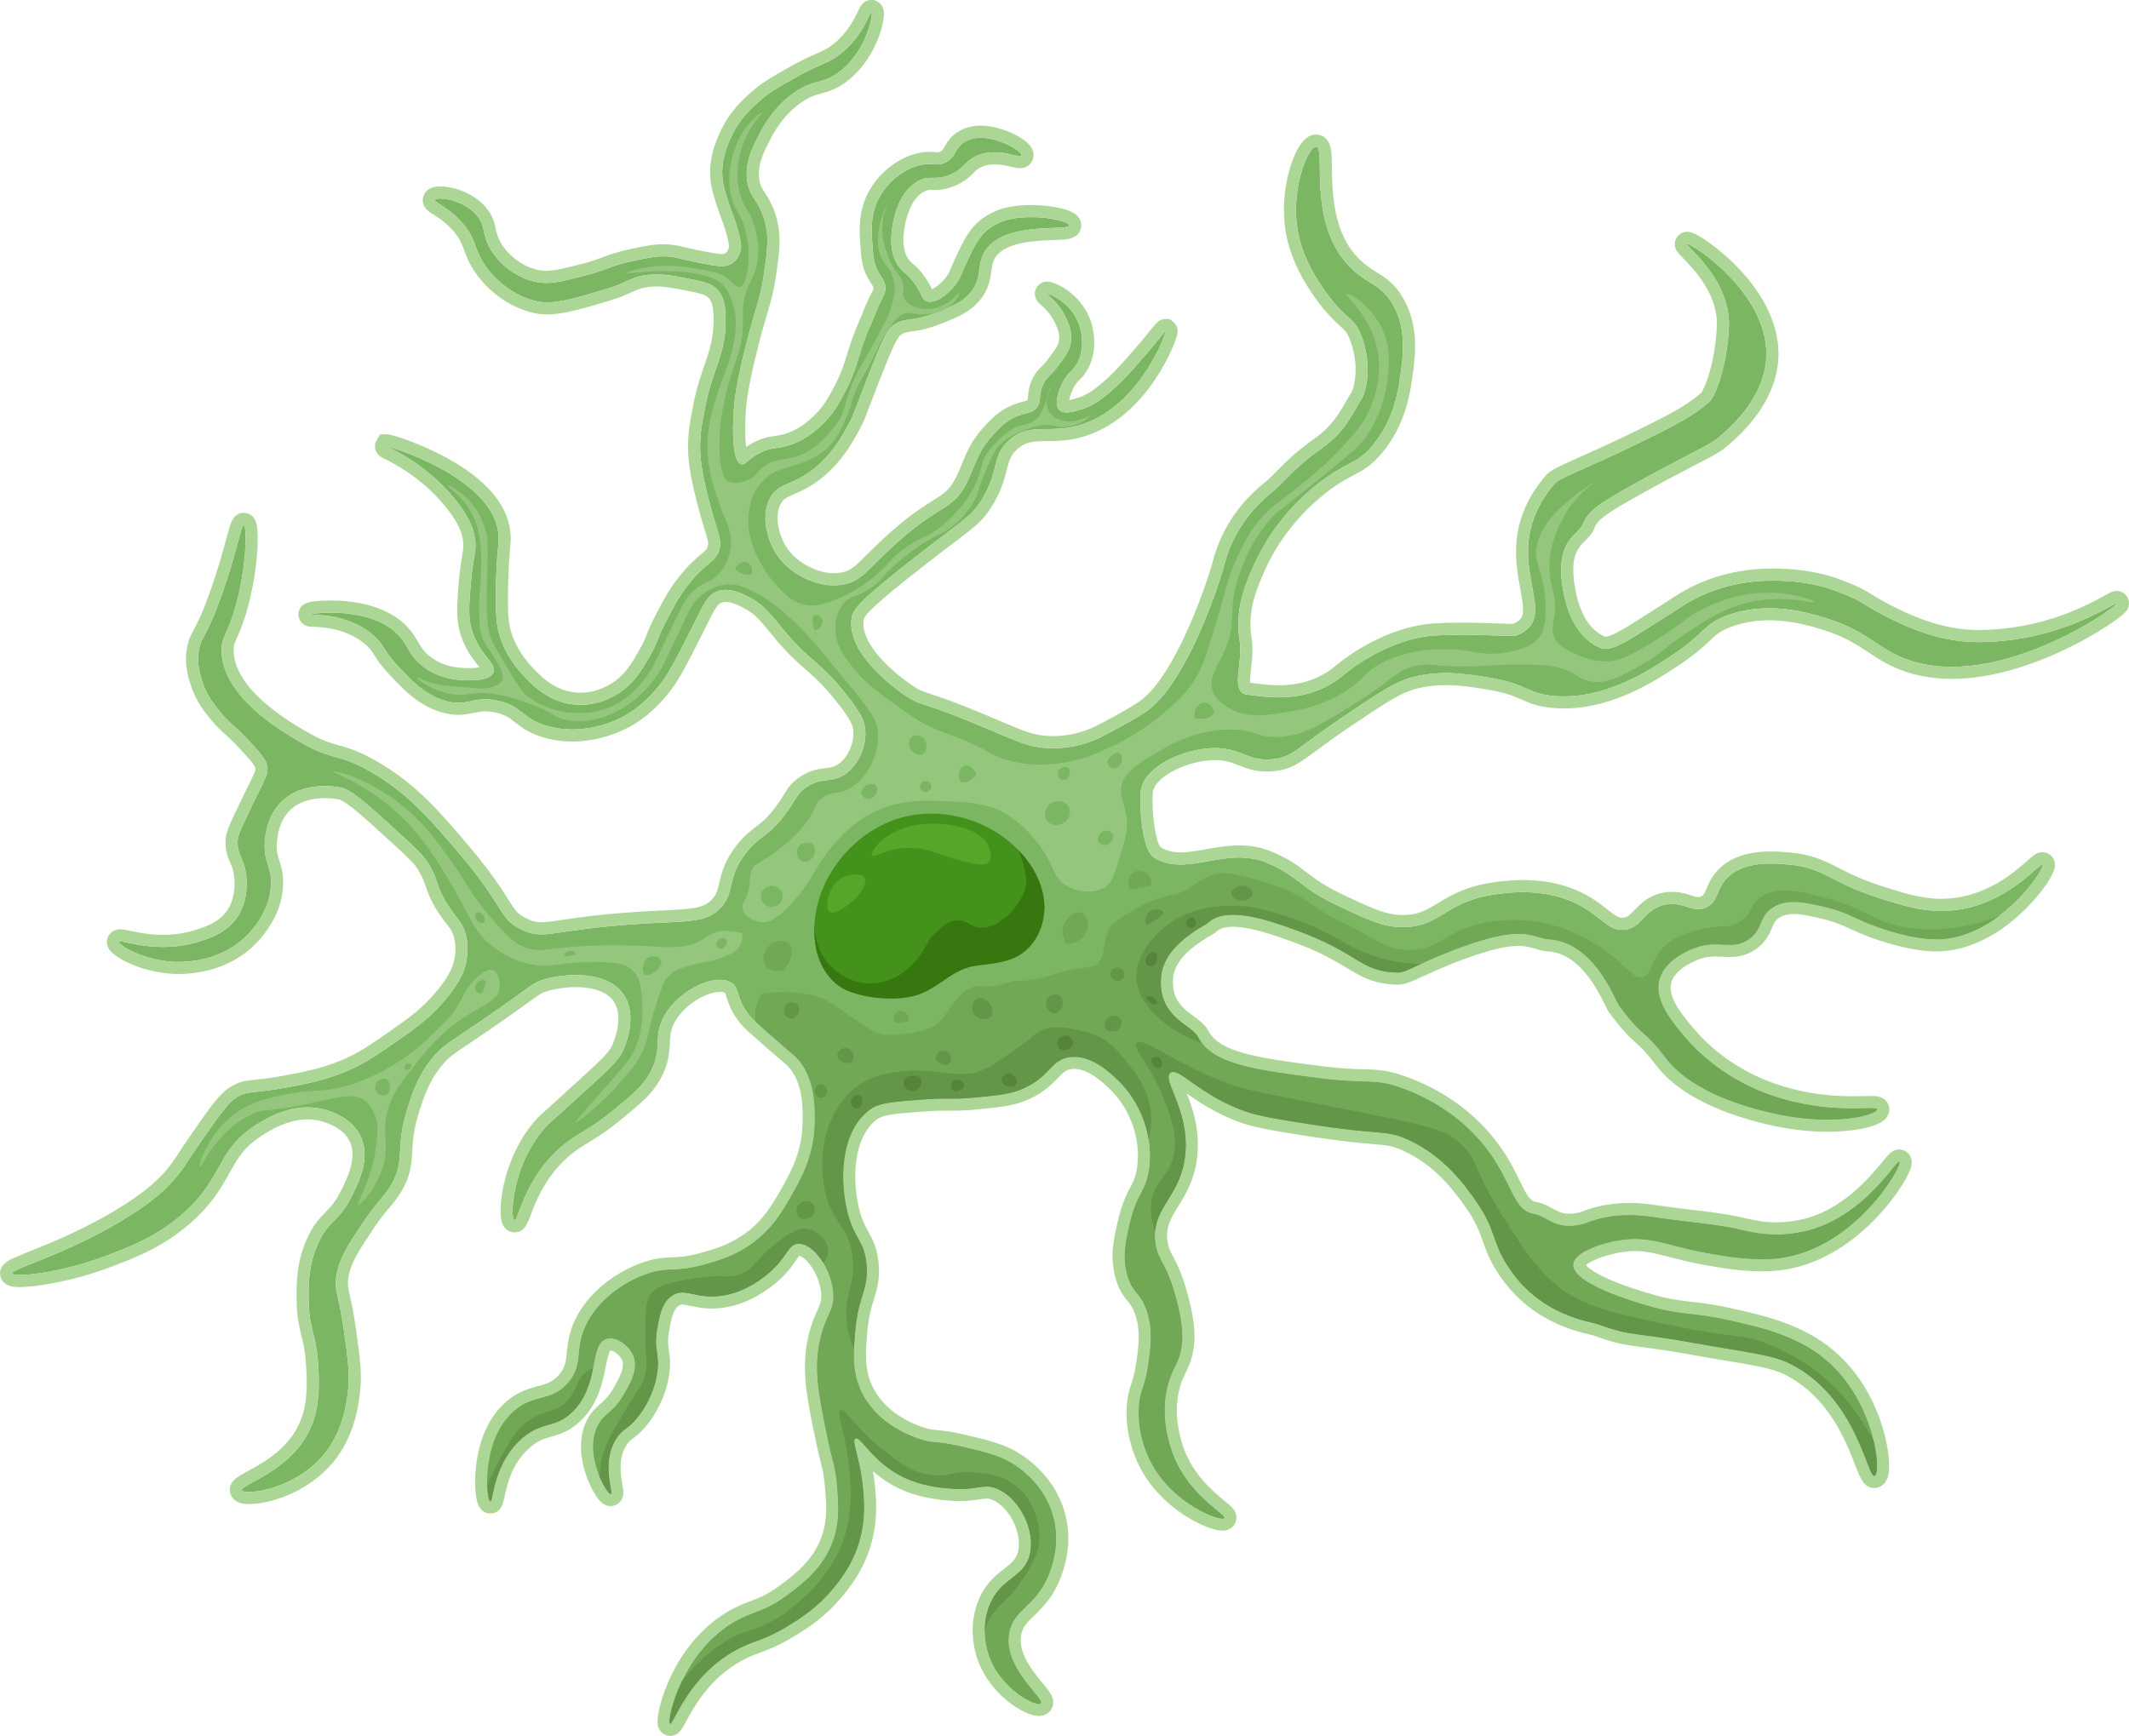 <?xml version="1.0" encoding="UTF-8"?>
<svg id="Capa_2" xmlns="http://www.w3.org/2000/svg" viewBox="0 0 879.908 717.606">
  <defs>
    <style>
      .cls-1 {
        fill: #44911c;
      }

      .cls-2 {
        fill: #639648;
      }

      .cls-3 {
        fill: #367710;
      }

      .cls-4 {
        fill: #57a529;
      }

      .cls-5 {
        fill: #acd696;
      }

      .cls-6 {
        fill: #94c67d;
      }

      .cls-7 {
        fill: #56843c;
      }

      .cls-8 {
        fill: #70a856;
      }

      .cls-9 {
        fill: #7bb662;
      }
    </style>
  </defs>
  <g id="Capa_1-2" data-name="Capa_1">
    <g>
      <g>
        <path class="cls-9" d="M471.49,327.197c-.68,8.67.97,24.44,5.37,27.22,13.56,8.58,29.54-4.88,46.72,2.25,13.53,5.62,12.45,9.84,30.64,18.35,11.42,5.34,17.12,8.01,24.51,8.24,16.22.51,18.16-10.18,37.78-13.31,5.91-.94,22.97-3.66,37.79,5.07,7.9,4.65,11.02,10.12,17.36,9.31,7.16-.91,7.78-8.46,16.34-10.3,7.93-1.7,11.66,3.86,17.37.99,4.77-2.4,3.85-7.13,8.17-11.8,6.85-7.41,19.22-6.37,25.53-5.84,14.82,1.24,17.12,7.26,36.76,13.59,10.68,3.44,19.77,6.37,30.64,5.42,23.24-2.02,36.77-20.18,37.79-19.01.77.89-6.17,12.24-17.59,20.93-7.25,5.53-16.31,9.99-26.33,10.02-10,.03-22.38-4.35-24.51-5.1-9.4-3.33-11.89-5.97-21.43-8.21-8.19-1.92-15.45-3.63-21.46,0-6.28,3.79-3.98,9.04-10.21,13.34-7.27,5-12.76-.51-23.49,4.02-2.03.85-11.02,4.65-13.28,12.29-2.55,8.63,4.88,17.46,10.21,23.79,13.43,15.94,30.27,22.35,35.75,24.25,24.78,8.62,43.76,4.02,43.91,5.89.18,2.13-17.64,7.67-44.42,1.35-8.82-2.08-32.02-8.16-42.9-22.47-9.66-12.72-8.97-7.75-19.4-21.79-1.7-2.28-10.16-26.29-29.11-27.36-5.36-.3-9.04-5.41-28.76.81-10.74,3.39-18.51,6.88-23.96,9.38-4.73,2.17-7.72,3.59-9.4,3.56-16.15-.33-15.62-8.03-43.07-17.83-10.75-3.85-28.11-10.05-35.74-2.59-1.07,1.05-17.82,8.64-19.15,21.78-1.73,17.02,12.47,20.04,15.06,25.02.53,1.02,1.15,1.96,1.86,2.84,7.14,8.95,23.22,11.07,47.16,14.22,21.72,2.86,23.25.03,34.73,4.04,4.68,1.64,21.72,7.84,34.72,24.08,11.73,14.64,11.51,26.61,20.43,28.16,6.07,1.05,8.58,6.99,20.17,4.28,1.94-.46,11.44-5.61,28.59-3.07,16.63,2.46,19.61,2.21,32.17,4.34,6.75,1.15,15.81,4.88,30.39,1.79,25.02-5.3,38.65-30.1,39.83-28.89,1.53,1.57-18.05,35.58-49.03,39.83-10.95,1.5-23.3-.73-30.63-2.05-16.42-2.95-23.24-7.29-35.75-5.33-7.37,1.15-19.08,4.86-19.4,10.05-.5,7.86,25.32,15.41,30.64,16.96,14.41,4.22,18.02,2.6,32.68,5.83,13.69,3.02,28.85,6.37,40.86,16.41,20.58,17.21,23.29,46.88,20.41,48.15-3.03,1.33-7.24-32.81-35.49-46.58-7.49-3.65-21.33-5.08-36.76-7.91-28.09-5.16-27.9-2.94-42.13-8.17-3.34-1.23-22.54-3.26-35.75-21.81-8.76-12.31-5.48-16.35-15.31-30.06-4.22-5.88-12.8-17.85-27.58-24.51-9.17-4.14-10.44-1.6-39.83-6.2-15.26-2.39-22.9-3.59-29.62-6.26-17.78-7.09-25.27-17.52-28.59-15.12-3.83,2.77,7.96,15.27,6.13,33.78-1.79,18.03-14.52,21.84-12.26,36.91,1.12,7.43,4.32,7.18,8.43,22.25,3.3,12.09,2.73,17.76,2.29,20.49-1.09,6.84-3.41,8.1-5.36,14.69-3.53,11.99-.29,22.92.77,26.47,5.83,19.61,23.37,27.93,22.21,29.5-1.21,1.63-21.72-5.72-30.64-23.75-1.18-2.39-5.56-11.52-4.59-22.98.58-6.86,2.47-7.25,3.83-16.85,1.01-7.15,2.05-14.51-.77-22.49-2.6-7.34-5.42-6.56-7.66-13.51-2.52-7.82-.94-14.95.77-22.21,2.93-12.47,5.98-12.35,7.66-20.54,2.76-13.46-2.4-28.85-12.26-38.44-3.18-3.1-11.6-11.3-20.68-9.7-7.44,1.32-7.64,7.86-18.38,12.76-5.24,2.4-10.14,2.88-19.92,3.83-9.59.94-11.42.08-20.68.77-12.65.94-19.07,1.28-22.98,4.14-13.08,9.56-12.48,31.14-9.19,43.35,2.81,10.41,6.76,10.95,7.66,20.68.98,10.45-3.3,12.79-4.59,26.95-.83,9.05-1.64,17.92,3.06,26.83,6.62,12.55,19.96,17.22,22.98,18.28,6.49,2.27,6.91.66,18.38,3.38,10.56,2.5,16.2,3.84,22.21,8.05,2.57,1.79,12.14,8.7,15.32,21.45,2.6,10.39-.43,19.11-1.53,22.14-5.3,14.62-15.03,15.09-16.85,25.35-2.61,14.7,15,27.16,13.02,29.1-1.7,1.68-16.59-5.77-21.45-19.91-.79-2.33-3.35-10.74,0-19.92,4.47-12.24,14.24-11.6,16.86-21.45,2.73-10.28-4.48-23.97-13.79-27.57-5.74-2.21-7.8,1.13-19.92,0-3.62-.34-10.96-1.02-18.38-4.6-12.94-6.23-17.73-17.23-19.91-16.02-1.76.97,1.86,7.71,3.06,19.85.54,5.5,1.26,13.59-1.53,22.98-2.81,9.42-7.8,15.6-10.73,19.15-6.52,7.92-13.33,12.21-18.38,15.32-10.29,6.35-13.96,5.94-21.45,9.96-20.18,10.82-26.25,31.36-27.57,30.64-1.49-.82,4.2-28.07,25.28-41.36,8.7-5.49,13.04-4.2,23.74-12.26,6.2-4.67,14.49-11.08,18.38-22.21,2.82-8.05,2.2-15.29,1.54-22.98-.65-7.57-1.84-9.47-3.83-19.09-3.66-17.64-5.97-28.73-3.07-41.23,2.41-10.38,6.07-11.66,5.36-19.34-.92-10.13-8.41-20.39-14.55-19.95-4.28.3-4.2,5.55-12.25,12.29-1.98,1.66-9.22,7.71-19.15,9.19-10.84,1.61-15.27-3.65-20.68,0-4.21,2.84-5.19,8.49-6.13,13.93-1.5,8.65,1.28,10.02,0,18.24-1.37,8.84-5.81,15.22-7.66,17.62-4.4,5.71-6.39,4.87-9.19,9.25-6.48,10.11-1,22.61-2.3,22.92-1.53.36-11.46-16.51-5.36-28.34,2.67-5.19,6.13-4.95,10.76-12.86,2.58-4.4,6.28-10.72,3.79-16.25-1.76-3.91-6.75-7.72-10.72-6.7-7.58,1.94-2.76,19.23-14.56,30.45-7.24,6.88-12.24,3.39-20.68,10.78-12.03,10.53-11.72,26.24-13.02,25.98-1.62-.32-4.18-25.46,9.96-37.53,8.35-7.12,15.32-3.54,22.21-11.54,7.09-8.22,1.79-14.38,8.56-26.06,7.73-13.32,22.21-18.36,24.38-19.08,9.02-3,10.99-.22,23.74-3.83,5.7-1.61,12.29-3.54,19.15-8.46,8.47-6.07,12.63-13.31,16.09-19.31,4.15-7.22,9.58-16.66,9.95-30,.17-5.99.55-19.39-7.65-27.76-.88-.89-.62-.46-9.96-8.64-3.5-3.06-5.54-4.88-6.81-6.04-1.47-1.37-1.91-1.86-2.38-2.45-5.93-7.32-4-11.48-7.66-13.77-6.3-3.93-21.28,2.58-27.58,13.62-5.08,8.91-.38,13.56-6.13,23.92-2.88,5.2-6.81,8.49-14.55,14.86-11.43,9.4-14.81,9.48-21.45,15.04-16.05,13.45-18.21,31.41-19.91,30.83-1.87-.64-1.16-22.99,13.02-38.7.89-.99.28-.23,17.75-16.21,10.03-9.17,12.5-11.49,14.46-15.98.68-1.54,5.79-13.65,0-22.31-6.62-9.92-23.38-9.16-32.97-6.37-5.1,1.47-4.7,2.52-25.28,16.62-14.53,9.96-16.8,10.86-20.68,15.58-6.34,7.7-8.75,15.55-10.73,21.96-5.01,16.26-.34,20.85-6.89,31.4-3.27,5.27-5.43,6.14-11.49,15.29-6.21,9.38-9.54,14.41-10.72,21.48-1.08,6.46.87,7.28,3.06,22.78,1.69,11.96,2.61,18.43,1.53,26.4-.61,4.53-2.11,15.64-9.95,25.04-12.17,14.58-32.72,16.81-33.71,14.63-1.07-2.37,21.71-7.97,29.11-27.58,3.4-9,2.74-18.79,2.3-25.27-.81-12.02-3.63-13.84-3.83-25.39-.11-6.04-.25-14.57,3.83-23.67,4.35-9.72,8.51-8.91,13.79-19.31,2.94-5.81,8.16-16.12,3.83-25.16-3.93-8.19-13.44-10.62-15.32-11.1-12.21-3.13-23.07,3.44-27.58,6.26-16.99,10.61-13.22,21.62-30.64,36.94-10.74,9.45-21.61,13.56-31.4,17.27-19.67,7.44-38.62,9.12-39.06,7.39-.53-2.04,24.56-8.39,49.78-24.66,7.63-4.92,13.7-9.73,19.15-16.56,2.89-3.62,2.89-4.41,9.44-13.81,7.21-10.38,10.89-15.62,14.31-17.74,4.87-3.02,6.34-1.46,20.68-4.13,7.81-1.45,15.68-2.91,24.51-6.59,7.79-3.24,12.79-6.74,21.44-12.78,7.5-5.24,13.46-9.47,19.66-16.84,6.86-8.14,8.22-13.21,8.68-15.69.39-2.04,1.24-6.87-.51-12.39-1.48-4.72-3.4-5.3-7.14-11.24-5.12-8.1-3.81-10.59-8.17-17.36-1.61-2.49-3.29-4.47-10.73-11.23-13.79-12.54-20.63-19.09-25.53-19.92-2.23-.38-15.87-2.69-24.51,6.13-5.82,5.94-6.46,13.95-6.64,16.19-.67,8.33,2.9,10.2,2.55,18.02-.42,9.77-6.41,16.83-8.17,18.9-9.67,11.4-23.34,12.5-26.55,12.76-15.68,1.27-28.46-6.86-28.08-8.17.39-1.37,15.12,5.38,32.69,0,4.75-1.45,12.51-3.95,16.84-11.23,3.88-6.54,3.23-13.94,3.06-15.83-.67-7.62-3.79-8.3-3.57-14.45.07-2,.46-3.56,6.12-15.17,5.5-11.25,6.61-12.8,6.13-15.83-.47-2.95-3.03-5.71-8.17-11.23-5.86-6.31-7.26-6.35-11.23-11.24-2.64-3.23-5.32-6.58-7.15-11.74-.96-2.71-2.97-8.34-1.53-14.81.78-3.56,1.85-3.95,5.1-11.23,1.6-3.58,2.51-6.1,4.08-10.47,6.02-16.68,8.13-29.27,9.2-29.11,1.15.18,1.5,15.16-3.06,32.34-3.59,13.49-6.25,13.46-6.13,19.75.34,18.8,24.36,32.89,32.17,37.47,14.01,8.22,15.3,4.43,29.11,12.27,15.29,8.68,24.75,19.61,36.76,33.74,19.54,22.96,16.38,27.19,26.04,31.75,10.03,4.74,12.1-.43,52.85-2.67,16.65-.91,23.53-.44,29.11-6.14,6.4-6.52,2.44-12.33,10.72-22.94,5.68-7.27,8.88-6.28,16.09-15.82,4.71-6.24,4.66-8.41,8.68-11.24,6.57-4.61,10.45-1.44,16.34-5.61,5.73-4.06,8.73-11.79,8.17-18.35-.26-3.03-1.31-6.28-8.17-14.85-10.74-13.42-13.98-12.72-24.51-25.02-5.94-6.93-8.43-11.27-15.32-14.81-3.13-1.6-7.98-4.09-12.76-2.55-4.55,1.47-6.09,5.62-11.24,15.83-6.38,12.67-9.57,19-13.79,24-2.81,3.34-8.35,9.76-17.87,13.79-3.82,1.61-15.42,5.86-28.08,2.08-10.32-3.08-9.88-8.07-19.92-10.32-10.44-2.34-12.54,2.7-21.96,0-8.35-2.4-14.02-8.47-19.4-14.23-6.53-6.99-5.49-8.64-10.21-12.77-11.25-9.81-26.05-8.24-26.05-8.68.08-.6,27.04-3.97,37.79,10.22,2.77,3.65,3.59,7.31,8.68,11.23,6.52,5.01,13.6,5.49,15.83,5.62,3.25.18,11.6.63,13.28-3.07,1.67-3.7-5.43-6.91-8.68-16.85-1.89-5.76-1.43-10.99-.51-21.44.91-10.4,2.44-11.89,1.53-17.37-.69-4.17-2.49-8.78-7.66-15.31-12.62-15.95-28.6-22.21-28.6-22.47.19-.35,43.25,12.37,45.96,35.74.55,4.77-.91,7.06-1.02,26.04-.05,8.07.19,12.54,2.04,17.88.6,1.71,2.91,8.01,8.68,14.29,3.77,4.11,11.02,12.01,22.47,12.77,8.87.59,15.48-3.42,17.36-4.6,6.52-4.07,9.75-9.69,13.28-15.83,3.37-5.86,2.48-6.29,6.64-14.29,3.05-5.87,5.66-10.91,10.21-16.34,6.86-8.2,10.37-8.06,11.75-13.28.96-3.65-.31-5.43-3.07-15.32-1.16-4.16-3.74-13.42-4.59-20.94-.99-8.66.3-15.21,1.7-22.29,3.25-16.51,8.34-21.22,8.51-35.75.08-6.64-.93-10.32-3.41-12.93-2.54-2.7-6.12-3.39-13.27-4.77-5.41-1.05-9.86-1.91-15.32-1.36-6.65.66-9.55,3.5-16,5.45-15.56,4.68-23.35,7.02-30.3,5.44-9.13-2.07-17.57-8.78-22.13-16.34-3.58-5.95-2.84-9.25-7.83-15.32-5.94-7.23-12.39-9.12-11.91-10.21.59-1.36,11.46-.59,17.36,6.47,3.82,4.56,1.88,7.37,5.45,13.61,3.8,6.67,10.77,11.83,18.04,13.62,5.98,1.48,11.02.19,21.11-2.38,9.26-2.36,10.46-4.13,20.08-6.13,7.02-1.46,10.52-2.19,14.98-1.7,4.26.47,6.47,1.58,17.02,3.4,3.4.59,6.33,1.02,8.85-.68,2.49-1.67,3.25-4.53,3.41-5.1.34-1.27.52-3.01-1.02-8.51-.96-3.41-1.89-5.81-2.39-7.15-.37-1.01-2.93-7.9-3.74-12.26-1.6-8.56,1.85-16.05,3.4-19.4,3.36-7.28,8.1-11.57,11.58-14.64,3.94-3.5,7.33-5.44,13.95-9.19,12.43-7.04,14.12-6.06,19.41-10.22,9.87-7.76,12.27-17.68,12.93-17.36.84.41-1.84,16.63-13.95,25.19-6.83,4.83-9.83,2.39-18.05,8.17-8.47,5.96-12.56,13.67-14.29,17.03-2.93,5.66-6.03,11.67-5.11,19.06.85,6.82,4.24,7.67,6.81,15.32,2.5,7.43,1.65,13.59,0,24.51-1.47,9.74-2.82,10.86-7.15,27.91-4.12,16.25-4.82,22.81-5.11,26.56-.23,3.1-1.54,21.92,3.07,23.15,1.68.44,2.47-1.9,7.15-4.43,5.36-2.9,7.68-1.63,13.61-3.74,6.34-2.26,10.4-6.09,12.6-8.17,4.5-4.26,6.76-8.4,9.19-12.94,5.83-10.89,5.72-16.81,10.89-28.26,1.32-2.92,2.33-5.97,3.75-8.85,1.56-3.17,2.42-4.39,2.38-6.46-.05-2.78-1.63-4.17-3.06-6.81-1.84-3.4-2.02-6.29-2.39-11.92-.35-5.47-.72-11.3,2.39-17.7,2.57-5.29,6.31-8.48,8.17-9.87,1.43-1.08,4.43-3.29,8.85-4.43,5.64-1.45,6.91.57,10.55-1.02,4.85-2.11,3.74-6.17,8.57-8.85,5.28-2.94,11.6-.87,14.24,0,4.7,1.54,9.27,4.66,8.85,5.79-.56,1.53-9.28-3.59-18.04,0-5.53,2.26-5.41,5.67-11.92,8.17-5.88,2.25-7.43.02-11.91,2.04-8.7,3.93-10.87,15.99-11.23,18.04-.52,2.88-2.13,11.86,2.72,18.04,1.85,2.37,3.34,2.65,6.13,6.47,3.37,4.63,2.99,6.69,5.1,7.49,3.7,1.41,9.12-3.24,11.92-6.81,2.05-2.61,2.18-3.99,4.14-8.17,3.05-6.51,5.37-11.98,10.16-15.32,6.1-4.25,12.38-4.35,17.02-4.42,7.54-.12,15.72,1.92,15.66,3.4-.12,2.67-26.57-2.14-34.73,10.56-3.81,5.93-.76,11.23-6.47,17.67-3.17,3.58-6.9,5.09-12.93,7.52-11.37,4.58-13.42,1.97-18.38,5.44-2.34,1.64-3.7,3.49-11.24,22.81-5.23,13.41-5.17,14.03-7.15,17.7-2.79,5.19-6.62,12.3-13.95,18.39-9.52,7.9-15.09,5.88-18.73,12.59-3.98,7.35-.74,16.06,0,18.05,3.08,8.26,9.42,12.29,11.58,13.61,2.56,1.58,10.15,5.69,18.72,4.09,7.02-1.31,9.53-5.48,18.87-14.3,20.53-19.37,25.79-15.62,31.85-27.23,3.53-6.75,4.38-13.04,10.9-20.09,2.94-3.18,5.5-5.95,9.87-7.83,4.12-1.77,6.15-1.16,8.17-3.4,2.56-2.84.59-5.24,3.06-10.22,1.51-3.03,2.43-2.5,6.13-7.48,3.04-4.09,4.56-6.13,5.11-9.2.8-4.48-.97-8.25-2.05-10.55-3.12-6.66-8.07-9.58-7.83-9.87.32-.38,9.76,3.1,13.28,12.59.25.67,3.16,8.87-.68,16-1.97,3.67-3.88,3.64-6.13,8.17-.42.85-4.16,8.41-1.36,11.24,2.05,2.07,6.59.61,9.53-.34,3.25-1.05,6.42-2.77,11.24-6.81,4.18-3.51,7-6.6,10.21-10.21,10-11.27,12.74-15.31,12.94-15.17.47.34-10,29.98-33.71,38.28-13.71,4.8-21.71-1.09-30.63,6.52-7.87,6.7-4.01,13.29-12.26,25.86-4.1,6.24-6.6,6.97-26.55,22.51-24.53,19.12-26.06,22.15-26.56,25.37-2.36,15.36,19.59,30.29,22.47,32.25,6.47,4.4,5.11,1.65,30.64,12.33,14.94,6.25,20.15,9.18,29.62,9.28,3.02.03,10.26-.18,18.38-3.7,3.14-1.36,17.97-9.28,21.96-12.47,15.32-12.26,27.49-47.61,30.64-58.51.71-2.49,3.68-17.76,19.4-30.64,6.81-5.58,8.83-9.9,21.45-18.89,9.67-6.9,12.47-14.43,16.34-20.43,1.12-1.74,4.96-12.76-.51-26.55-2.62-6.6-5.98-6.16-13.28-15.82-2.12-2.81-9.5-12.57-12.25-24.42-4.33-18.61,3.87-37.54,7.14-37.24,4.19.4-4.11,31.96,14.3,50.11,6.96,6.85,12.47,6.61,17.36,15.14,5.84,10.17,4.24,21.38,3.07,29.59-.86,5.97-2.56,17.92-11.24,28.43-6.95,8.43-10.69,6.62-22.46,15.81-5.66,4.41-18.52,15.54-26.56,33.38-3.51,7.8-8.28,18.4-6.13,31.66,1.58,9.65-4.4,21.83,3.58,22.47,5.67.44,23.71,4.82,39.32-8.17,8.31-6.93,23.01-15.41,37.79-16.35,15.45-.97,31.93.69,33.7,0,20.93-8.17-10.22-32.17,15.83-62.8,1.88-2.22,12.2-5.99,28.59-13.79,24.24-11.54,29.37-14.93,35.24-19.92,2.63-2.24,7.51-15.37,8.17-31.14.81-19.68-18.19-33.46-17.36-34.2,1.08-.95,35.37,20.94,32.68,48.49-1.48,15.05-13.41,26-17.37,29.62-5.82,5.34-8.11,5.23-32.68,18.67-19.99,10.94-23.59,13.82-25.53,18.9-1.72,4.53-11.12,6.26-8.68,24.73,2.72,20.55,12.7,25.27,15.83,26.55,5.07,2.08,13.26-4.32,29.79-14.64,3.74-2.33,13.93-10.33,32-12.59,7.35-.93,21.91-1.24,34.72,3.4,13.03,4.72,10.49,5.34,22.98,11.58,12.78,6.38,24.73,10.07,37.96,9.87,33.98-.53,55.63-17,56-16.09.58,1.45-53.42,39.42-90.9,21.53-9.38-4.47-14.02-10.68-29.6-15.43-7.76-2.37-24.26-7.17-40.86-.91-9.91,3.75-8.62,7.19-22.47,16.34-9.77,6.47-28.26,18.69-49.02,16.82-11.23-1.02-10.35-5-27.58-7.74-9-1.43-19.08-3.03-30.64,0-7.09,1.86-14.01,6.46-27.57,15.58-20.39,13.72-21.72,17.23-29.62,18.24-11.44,1.46-13.63-5.29-26.55-4.47-12.69.81-27.85,8.42-28.6,17.89Z"/>
        <path class="cls-5" d="M360.137,5c.011,0,.022.003.033.007.84.41-1.84,16.63-13.95,25.19-6.83,4.83-9.83,2.39-18.05,8.17-8.47,5.96-12.56,13.67-14.29,17.03-2.93,5.66-6.03,11.67-5.11,19.06.85,6.82,4.24,7.67,6.81,15.32,2.5,7.43,1.65,13.59,0,24.51-1.47,9.74-2.82,10.86-7.15,27.91-4.12,16.25-4.82,22.81-5.11,26.56-.23,3.1-1.54,21.92,3.07,23.15.138.036.271.054.399.054,1.437,0,2.456-2.162,6.751-4.484,5.36-2.9,7.68-1.63,13.61-3.74,6.34-2.26,10.4-6.09,12.6-8.17,4.5-4.26,6.76-8.4,9.19-12.94,5.83-10.89,5.72-16.81,10.89-28.26,1.32-2.92,2.33-5.97,3.75-8.85,1.56-3.17,2.42-4.39,2.38-6.46-.05-2.78-1.63-4.17-3.06-6.81-1.84-3.4-2.02-6.29-2.39-11.92-.35-5.47-.72-11.3,2.39-17.7,2.57-5.29,6.31-8.48,8.17-9.87,1.43-1.08,4.43-3.29,8.85-4.43,1.703-.438,3.008-.559,4.099-.559,1.361,0,2.391.189,3.449.189.905,0,1.831-.138,3.002-.649,4.85-2.11,3.74-6.17,8.57-8.85,2.035-1.133,4.226-1.522,6.3-1.522,3.306,0,6.318.988,7.94,1.522,4.7,1.54,9.27,4.66,8.85,5.79-.076.209-.305.294-.665.294-1.563,0-5.604-1.599-10.431-1.599-2.205-0-4.572.333-6.944,1.305-5.53,2.26-5.41,5.67-11.92,8.17-2.577.986-4.322,1.112-5.847,1.112-.521,0-1.017-.015-1.511-.015-1.359,0-2.707.111-4.552.943-8.7,3.93-10.87,15.99-11.23,18.04-.52,2.88-2.13,11.86,2.72,18.04,1.85,2.37,3.34,2.65,6.13,6.47,3.37,4.63,2.99,6.69,5.1,7.49.465.177.957.259,1.467.259,3.553,0,8.005-3.947,10.453-7.069,2.05-2.61,2.18-3.99,4.14-8.17,3.05-6.51,5.37-11.98,10.16-15.32,6.1-4.25,12.38-4.35,17.02-4.42.213-.003.427-.005.641-.005,7.355,0,15.077,1.967,15.019,3.405-.12,2.67-26.57-2.14-34.73,10.56-3.81,5.93-.76,11.23-6.47,17.67-3.17,3.58-6.9,5.09-12.93,7.52-11.37,4.58-13.42,1.97-18.38,5.44-2.34,1.64-3.7,3.49-11.24,22.81-5.23,13.41-5.17,14.03-7.15,17.7-2.79,5.19-6.62,12.3-13.95,18.39-9.52,7.9-15.09,5.88-18.73,12.59-3.98,7.35-.74,16.06,0,18.05,3.08,8.26,9.42,12.29,11.58,13.61,2.155,1.33,7.876,4.453,14.743,4.453,1.291,0,2.621-.11,3.977-.363,7.02-1.31,9.53-5.48,18.87-14.3,20.53-19.37,25.79-15.62,31.85-27.23,3.53-6.75,4.38-13.04,10.9-20.09,2.94-3.18,5.5-5.95,9.87-7.83,4.12-1.77,6.15-1.16,8.17-3.4,2.56-2.84.59-5.24,3.06-10.22,1.51-3.03,2.43-2.5,6.13-7.48,3.04-4.09,4.56-6.13,5.11-9.2.8-4.48-.97-8.25-2.05-10.55-3.12-6.66-8.07-9.58-7.83-9.87.015-.018.053-.028.109-.028,1.113,0,9.821,3.588,13.171,12.618.25.67,3.16,8.87-.68,16-1.97,3.67-3.88,3.64-6.13,8.17-.42.85-4.16,8.41-1.36,11.24.764.771,1.874,1.053,3.118,1.053,2.094,0,4.568-.797,6.412-1.393,3.25-1.05,6.42-2.77,11.24-6.81,4.18-3.51,7-6.6,10.21-10.21,9.833-11.082,12.647-15.174,12.928-15.174.005,0,.009.001.012.004.47.34-10,29.98-33.71,38.28-13.71,4.8-21.71-1.09-30.63,6.52-7.87,6.7-4.01,13.29-12.26,25.86-4.1,6.24-6.6,6.97-26.55,22.51-24.53,19.12-26.06,22.15-26.56,25.37-2.36,15.36,19.59,30.29,22.47,32.25,6.47,4.4,5.11,1.65,30.64,12.33,14.94,6.25,20.15,9.18,29.62,9.28.144.001.299.002.462.002,3.253,0,10.186-.351,17.918-3.702,3.14-1.36,17.97-9.28,21.96-12.47,15.32-12.26,27.49-47.61,30.64-58.51.71-2.49,3.68-17.76,19.4-30.64,6.81-5.58,8.83-9.9,21.45-18.89,9.67-6.9,12.47-14.43,16.34-20.43,1.12-1.74,4.96-12.76-.51-26.55-2.62-6.6-5.98-6.16-13.28-15.82-2.12-2.81-9.5-12.57-12.25-24.42-4.296-18.463,3.742-37.243,7.062-37.243.026,0,.052.001.078.004,4.19.4-4.11,31.96,14.3,50.11,6.96,6.85,12.47,6.61,17.36,15.14,5.84,10.17,4.24,21.38,3.07,29.59-.86,5.97-2.56,17.92-11.24,28.43-6.95,8.43-10.69,6.62-22.46,15.81-5.66,4.41-18.52,15.54-26.56,33.38-3.51,7.8-8.28,18.4-6.13,31.66,1.58,9.65-4.4,21.83,3.58,22.47,2.376.184,6.925,1.061,12.556,1.061,7.807,0,17.695-1.683,26.764-9.231,8.31-6.93,23.01-15.41,37.79-16.35,3.678-.231,7.415-.313,10.997-.313,8.729,0,16.544.486,20.372.486,1.2,0,2.008-.048,2.33-.173,20.93-8.17-10.22-32.17,15.83-62.8,1.88-2.22,12.2-5.99,28.59-13.79,24.24-11.54,29.37-14.93,35.24-19.92,2.63-2.24,7.51-15.37,8.17-31.14.81-19.68-18.19-33.46-17.36-34.2.023-.02.06-.03.111-.03,2.389,0,35.203,21.547,32.569,48.52-1.48,15.05-13.41,26-17.37,29.62-5.82,5.34-8.11,5.23-32.68,18.67-19.99,10.94-23.59,13.82-25.53,18.9-1.72,4.53-11.12,6.26-8.68,24.73,2.72,20.55,12.7,25.27,15.83,26.55.644.264,1.338.392,2.093.392,5.191,0,13.266-6.022,27.697-15.031,3.74-2.33,13.93-10.33,32-12.59,2.513-.318,5.869-.563,9.708-.563,7.393,0,16.581.91,25.012,3.963,13.03,4.72,10.49,5.34,22.98,11.58,12.45,6.215,24.113,9.878,36.938,9.878.34,0,.68-.003,1.022-.008,33.065-.516,54.456-16.126,55.924-16.126.041,0,.066.012.076.036.47,1.175-34.873,26.311-68.238,26.311-7.826,0-15.541-1.382-22.662-4.781-9.38-4.47-14.02-10.68-29.6-15.43-4.938-1.508-13.416-4-23.205-4-5.595-0-11.617.814-17.655,3.09-9.91,3.75-8.62,7.19-22.47,16.34-9.088,6.018-25.723,17.012-44.709,17.012-1.425,0-2.861-.062-4.311-.192-11.23-1.02-10.35-5-27.58-7.74-5.241-.833-10.85-1.723-16.902-1.723-4.341,0-8.909.458-13.738,1.723-7.09,1.86-14.01,6.46-27.57,15.58-20.39,13.72-21.72,17.23-29.62,18.24-1.123.143-2.158.208-3.121.208-8.287,0-11.381-4.747-21.299-4.747-.678,0-1.385.022-2.13.069-12.69.81-27.85,8.42-28.6,17.89-.68,8.67.97,24.44,5.37,27.22,3.526,2.231,7.217,2.972,11.048,2.972,7.573,0,15.702-2.893,24.22-2.893,3.747,0,7.568.559,11.452,2.171,13.53,5.62,12.45,9.84,30.64,18.35,11.42,5.34,17.12,8.01,24.51,8.24.376.012.746.018,1.107.018,15.214,0,17.508-10.27,36.673-13.328,2.56-.407,7.212-1.148,12.867-1.148,7.402,0,16.522,1.269,24.924,6.218,7.37,4.338,10.581,9.39,16.126,9.39.399,0,.809-.026,1.234-.08,7.16-.91,7.78-8.46,16.34-10.3,1.091-.234,2.102-.33,3.049-.33,4.482,0,7.548,2.158,10.896,2.158,1.092,0,2.214-.229,3.425-.838,4.77-2.4,3.85-7.13,8.17-11.8,4.749-5.137,12.152-6.213,18.348-6.213,2.742,0,5.246.21,7.182.373,14.82,1.24,17.12,7.26,36.76,13.59,9.294,2.994,17.385,5.601,26.492,5.601,1.358,0,2.737-.058,4.148-.181,22.515-1.957,35.917-19.064,37.658-19.064.056,0,.1.018.132.054.77.89-6.17,12.24-17.59,20.93-7.25,5.53-16.31,9.99-26.33,10.02-.034,0-.069 0-.102 0-9.982,0-22.285-4.353-24.408-5.1-9.4-3.33-11.89-5.97-21.43-8.21-4.686-1.099-9.068-2.128-13.086-2.128-3.003,0-5.803.576-8.374,2.128-6.28,3.79-3.98,9.04-10.21,13.34-2.736,1.881-5.22,2.275-7.825,2.275-1.871,0-3.805-.203-5.941-.203-2.793,0-5.931.347-9.723,1.948-2.03.85-11.02,4.65-13.28,12.29-2.55,8.63,4.88,17.46,10.21,23.79,13.43,15.94,30.27,22.35,35.75,24.25,13.812,4.804,25.822,5.502,33.774,5.502,3.253,0,5.827-.117,7.568-.117,1.638,0,2.537.103,2.569.505.118,1.403-7.568,4.284-20.477,4.284-6.696,0-14.796-.775-23.943-2.933-8.82-2.08-32.02-8.16-42.9-22.47-9.66-12.72-8.97-7.75-19.4-21.79-1.7-2.28-10.16-26.29-29.11-27.36-3.354-.188-6.05-2.259-12.43-2.259-3.816,0-8.949.741-16.33,3.069-10.74,3.39-18.51,6.88-23.96,9.38-4.681,2.147-7.658,3.56-9.347,3.56-.018,0-.035-0-.053-0-16.15-.33-15.62-8.03-43.07-17.83-7.08-2.536-17.029-6.091-25.176-6.091-4.222-0-7.96.955-10.564,3.501-1.07,1.05-17.82,8.64-19.15,21.78-1.73,17.02,12.47,20.04,15.06,25.02.53,1.02,1.15,1.96,1.86,2.84,7.14,8.95,23.22,11.07,47.16,14.22,21.72,2.86,23.25.03,34.73,4.04,4.68,1.64,21.72,7.84,34.72,24.08,11.73,14.64,11.51,26.61,20.43,28.16,4.96.858,7.545,4.982,14.647,4.982,1.589,0,3.404-.206,5.523-.702,1.56-.37,8.005-3.771,19.382-3.771,2.776,0,5.845.202,9.208.701,16.63,2.46,19.61,2.21,32.17,4.34,4.854.827,10.902,2.988,19.338,2.988,3.296,0,6.956-.33,11.052-1.198,24.424-5.174,37.995-28.933,39.725-28.933.042,0,.077.014.105.043,1.53,1.57-18.05,35.58-49.03,39.83-2.58.353-5.237.5-7.888.5-8.602,0-17.138-1.541-22.741-2.55-13.562-2.437-20.576-5.821-29.655-5.822-1.913,0-3.918.15-6.095.491-7.37,1.15-19.08,4.86-19.4,10.05-.5,7.86,25.32,15.41,30.64,16.96,14.41,4.22,18.02,2.6,32.68,5.83,13.69,3.02,28.85,6.37,40.86,16.41,20.58,17.21,23.29,46.88,20.41,48.15-.058.025-.116.038-.174.038-3.025,0-7.602-33.109-35.316-46.618-7.49-3.65-21.33-5.08-36.76-7.91-28.09-5.16-27.9-2.94-42.13-8.17-3.34-1.23-22.54-3.26-35.75-21.81-8.76-12.31-5.48-16.35-15.31-30.06-4.22-5.88-12.8-17.85-27.58-24.51-9.17-4.14-10.44-1.6-39.83-6.2-15.26-2.39-22.9-3.59-29.62-6.26-16.005-6.382-23.672-15.47-27.465-15.471-.421-0-.793.112-1.125.351-3.83,2.77,7.96,15.27,6.13,33.78-1.79,18.03-14.52,21.84-12.26,36.91,1.12,7.43,4.32,7.18,8.43,22.25,3.3,12.09,2.73,17.76,2.29,20.49-1.09,6.84-3.41,8.1-5.36,14.69-3.53,11.99-.29,22.92.77,26.47,5.83,19.61,23.37,27.93,22.21,29.5-.109.147-.374.221-.773.221-4.034,0-21.75-7.563-29.867-23.971-1.18-2.39-5.56-11.52-4.59-22.98.58-6.86,2.47-7.25,3.83-16.85,1.01-7.15,2.05-14.51-.77-22.49-2.6-7.34-5.42-6.56-7.66-13.51-2.52-7.82-.94-14.95.77-22.21,2.93-12.47,5.98-12.35,7.66-20.54,2.76-13.46-2.4-28.85-12.26-38.44-2.902-2.829-10.168-9.905-18.316-9.905-.781,0-1.57.065-2.364.205-7.44,1.32-7.64,7.86-18.38,12.76-5.24,2.4-10.14,2.88-19.92,3.83-4.289.42-7.027.481-9.57.481-1.024,0-2.017-.01-3.067-.01-2.173,0-4.592.042-8.043.299-12.65.94-19.07,1.28-22.98,4.14-13.08,9.56-12.48,31.14-9.19,43.35,2.81,10.41,6.76,10.95,7.66,20.68.98,10.45-3.3,12.79-4.59,26.95-.83,9.05-1.64,17.92,3.06,26.83,6.62,12.55,19.96,17.22,22.98,18.28,6.49,2.27,6.91.66,18.38,3.38,10.56,2.5,16.2,3.84,22.21,8.05,2.57,1.79,12.14,8.7,15.32,21.45,2.6,10.39-.43,19.11-1.53,22.14-5.3,14.62-15.03,15.09-16.85,25.35-2.61,14.7,15,27.16,13.02,29.1-.158.157-.431.234-.8.234-3.587,0-16.243-7.321-20.65-20.144-.79-2.33-3.35-10.74,0-19.92,4.47-12.24,14.24-11.6,16.86-21.45,2.73-10.28-4.48-23.97-13.79-27.57-1.494-.575-2.738-.774-3.976-.774-2.793-0-5.55,1.015-11.054,1.015-1.429,0-3.042-.068-4.89-.241-3.62-.34-10.96-1.02-18.38-4.6-12.275-5.91-17.216-16.112-19.552-16.112-.127,0-.245.03-.357.092-1.76.97,1.86,7.71,3.06,19.85.54,5.5,1.26,13.59-1.53,22.98-2.81,9.42-7.8,15.6-10.73,19.15-6.52,7.92-13.33,12.21-18.38,15.32-10.29,6.35-13.96,5.94-21.45,9.96-19.834,10.634-26.038,30.658-27.498,30.658-.025,0-.05-.006-.072-.018-1.49-.82,4.2-28.07,25.28-41.36,8.7-5.49,13.04-4.2,23.74-12.26,6.2-4.67,14.49-11.08,18.38-22.21,2.82-8.05,2.2-15.29,1.54-22.98-.65-7.57-1.84-9.47-3.83-19.09-3.66-17.64-5.97-28.73-3.07-41.23,2.41-10.38,6.07-11.66,5.36-19.34-.901-9.919-8.102-19.963-14.166-19.964-.129,0-.257.004-.384.014-4.28.3-4.2,5.55-12.25,12.29-1.98,1.66-9.22,7.71-19.15,9.19-1.512.225-2.901.316-4.183.316-5.44,0-8.998-1.634-12.203-1.634-1.456-0-2.839.337-4.294,1.319-4.21,2.84-5.19,8.49-6.13,13.93-1.5,8.65,1.28,10.02,0,18.24-1.37,8.84-5.81,15.22-7.66,17.62-4.4,5.71-6.39,4.87-9.19,9.25-6.48,10.11-1,22.61-2.3,22.92-.016.004-.033.006-.051.006-1.686,0-11.345-16.64-5.309-28.346,2.67-5.19,6.13-4.95,10.76-12.86,2.58-4.4,6.28-10.72,3.79-16.25-1.563-3.473-5.676-6.867-9.357-6.868-.463,0-.919.054-1.363.168-7.58,1.94-2.76,19.23-14.56,30.45-7.24,6.88-12.24,3.39-20.68,10.78-11.931,10.443-11.725,25.983-12.988,25.983-.011,0-.021-.001-.032-.003-1.62-.32-4.18-25.46,9.96-37.53,8.35-7.12,15.32-3.54,22.21-11.54,7.09-8.22,1.79-14.38,8.56-26.06,7.73-13.32,22.21-18.36,24.38-19.08,9.02-3,10.99-.22,23.74-3.83,5.7-1.61,12.29-3.54,19.15-8.46,8.47-6.07,12.63-13.31,16.09-19.31,4.15-7.22,9.58-16.66,9.95-30,.17-5.99.55-19.39-7.65-27.76-.88-.89-.62-.46-9.96-8.64-3.5-3.06-5.54-4.88-6.81-6.04-1.47-1.37-1.91-1.86-2.38-2.45-5.93-7.32-4-11.48-7.66-13.77-1.257-.784-2.859-1.152-4.669-1.153-7.263-0-17.868,5.935-22.911,14.773-5.08,8.91-.38,13.56-6.13,23.92-2.88,5.2-6.81,8.49-14.55,14.86-11.43,9.4-14.81,9.48-21.45,15.04-15.796,13.237-18.138,30.844-19.829,30.844-.027,0-.054-.004-.081-.014-1.87-.64-1.16-22.99,13.02-38.7.89-.99.28-.23,17.75-16.21,10.03-9.17,12.5-11.49,14.46-15.98.68-1.54,5.79-13.65,0-22.31-4.105-6.152-12.112-8.196-19.888-8.197-4.763-0-9.439.767-13.082,1.827-5.1,1.47-4.7,2.52-25.28,16.62-14.53,9.96-16.8,10.86-20.68,15.58-6.34,7.7-8.75,15.55-10.73,21.96-5.01,16.26-.34,20.85-6.89,31.4-3.27,5.27-5.43,6.14-11.49,15.29-6.21,9.38-9.54,14.41-10.72,21.48-1.08,6.46.87,7.28,3.06,22.78,1.69,11.96,2.61,18.43,1.53,26.4-.61,4.53-2.11,15.64-9.95,25.04-9.636,11.545-24.527,15.347-30.801,15.347-1.65,0-2.703-.263-2.909-.717-1.07-2.37,21.71-7.97,29.11-27.58,3.4-9,2.74-18.79,2.3-25.27-.81-12.02-3.63-13.84-3.83-25.39-.11-6.04-.25-14.57,3.83-23.67,4.35-9.72,8.51-8.91,13.79-19.31,2.94-5.81,8.16-16.12,3.83-25.16-3.93-8.19-13.44-10.62-15.32-11.1-2.26-.579-4.474-.826-6.609-.826-9.404-0-17.295,4.788-20.971,7.086-16.99,10.61-13.22,21.62-30.64,36.94-10.74,9.45-21.61,13.56-31.4,17.27-15.053,5.694-29.685,8.014-35.922,8.014-1.913,0-3.035-.218-3.138-.624-.53-2.04,24.56-8.39,49.78-24.66,7.63-4.92,13.7-9.73,19.15-16.56,2.89-3.62,2.89-4.41,9.44-13.81,7.21-10.38,10.89-15.62,14.31-17.74,4.87-3.02,6.34-1.46,20.68-4.13,7.81-1.45,15.68-2.91,24.51-6.59,7.79-3.24,12.79-6.74,21.44-12.78,7.5-5.24,13.46-9.47,19.66-16.84,6.86-8.14,8.22-13.21,8.68-15.69.39-2.04,1.24-6.87-.51-12.39-1.48-4.72-3.4-5.3-7.14-11.24-5.12-8.1-3.81-10.59-8.17-17.36-1.61-2.49-3.29-4.47-10.73-11.23-13.79-12.54-20.63-19.09-25.53-19.92-.833-.142-3.258-.553-6.418-.553-5.303-0-12.678,1.157-18.092,6.683-5.82,5.94-6.46,13.95-6.64,16.19-.67,8.33,2.9,10.2,2.55,18.02-.42,9.77-6.41,16.83-8.17,18.9-9.67,11.4-23.34,12.5-26.55,12.76-1.129.091-2.244.134-3.339.134-14.114,0-25.093-7.088-24.741-8.304.037-.131.207-.188.497-.188,1.85,0,8.634,2.302,17.733,2.302,4.381,0,9.297-.533,14.46-2.114,4.75-1.45,12.51-3.95,16.84-11.23,3.88-6.54,3.23-13.94,3.06-15.83-.67-7.62-3.79-8.3-3.57-14.45.07-2,.46-3.56,6.12-15.17,5.5-11.25,6.61-12.8,6.13-15.83-.47-2.95-3.03-5.71-8.17-11.23-5.86-6.31-7.26-6.35-11.23-11.24-2.64-3.23-5.32-6.58-7.15-11.74-.96-2.71-2.97-8.34-1.53-14.81.78-3.56,1.85-3.95,5.1-11.23,1.6-3.58,2.51-6.1,4.08-10.47,5.982-16.574,8.103-29.111,9.18-29.111.007,0,.013.001.02.002,1.15.18,1.5,15.16-3.06,32.34-3.59,13.49-6.25,13.46-6.13,19.75.34,18.8,24.36,32.89,32.17,37.47,14.01,8.22,15.3,4.43,29.11,12.27,15.29,8.68,24.75,19.61,36.76,33.74,19.54,22.96,16.38,27.19,26.04,31.75,2.967,1.402,5.238,1.937,8.02,1.937,6.621,0,16.135-3.03,44.83-4.607,16.65-.91,23.53-.44,29.11-6.14,6.4-6.52,2.44-12.33,10.72-22.94,5.68-7.27,8.88-6.28,16.09-15.82,4.71-6.24,4.66-8.41,8.68-11.24,6.57-4.61,10.45-1.44,16.34-5.61,5.73-4.06,8.73-11.79,8.17-18.35-.26-3.03-1.31-6.28-8.17-14.85-10.74-13.42-13.98-12.72-24.51-25.02-5.94-6.93-8.43-11.27-15.32-14.81-2.439-1.247-5.922-3.033-9.602-3.034-1.043,0-2.102.143-3.158.484-4.55,1.47-6.09,5.62-11.24,15.83-6.38,12.67-9.57,19-13.79,24-2.81,3.34-8.35,9.76-17.87,13.79-2.704,1.14-9.309,3.603-17.427,3.603-3.349,0-6.955-.419-10.653-1.523-10.32-3.08-9.88-8.07-19.92-10.32-2.079-.466-3.828-.639-5.369-.639-4.472,0-7.201,1.459-11.207,1.459-1.546,0-3.282-.217-5.383-.819-8.35-2.4-14.02-8.47-19.4-14.23-6.53-6.99-5.49-8.64-10.21-12.77-11.25-9.81-26.05-8.24-26.05-8.68.028-.213,3.455-.777,8.341-.777,8.859,0,22.52,1.851,29.449,10.997,2.77,3.65,3.59,7.31,8.68,11.23,6.52,5.01,13.6,5.49,15.83,5.62.884.049,2.145.118,3.546.118,3.752,0,8.511-.494,9.734-3.188,1.67-3.7-5.43-6.91-8.68-16.85-1.89-5.76-1.43-10.99-.51-21.44.91-10.4,2.44-11.89,1.53-17.37-.69-4.17-2.49-8.78-7.66-15.31-12.62-15.95-28.6-22.21-28.6-22.47.003-.005.013-.007.031-.007,1.304,0,43.256,12.689,45.929,35.747.55,4.77-.91,7.06-1.02,26.04-.05,8.07.19,12.54,2.04,17.88.6,1.71,2.91,8.01,8.68,14.29,3.77,4.11,11.02,12.01,22.47,12.77.602.04,1.194.059,1.774.059,7.972,0,13.834-3.559,15.586-4.659,6.52-4.07,9.75-9.69,13.28-15.83,3.37-5.86,2.48-6.29,6.64-14.29,3.05-5.87,5.66-10.91,10.21-16.34,6.86-8.2,10.37-8.06,11.75-13.28.96-3.65-.31-5.43-3.07-15.32-1.16-4.16-3.74-13.42-4.59-20.94-.99-8.66.3-15.21,1.7-22.29,3.25-16.51,8.34-21.22,8.51-35.75.08-6.64-.93-10.32-3.41-12.93-2.54-2.7-6.12-3.39-13.27-4.77-4.246-.824-7.902-1.531-11.918-1.531-1.101,0-2.228.053-3.402.171-6.65.66-9.55,3.5-16,5.45-12.284,3.695-19.727,5.931-25.736,5.931-1.602,0-3.101-.159-4.564-.491-9.13-2.07-17.57-8.78-22.13-16.34-3.58-5.95-2.84-9.25-7.83-15.32-5.94-7.23-12.39-9.12-11.91-10.21.151-.347.973-.556,2.211-.556,3.609,0,10.756,1.77,15.149,7.026,3.82,4.56,1.88,7.37,5.45,13.61,3.8,6.67,10.77,11.83,18.04,13.62,1.732.429,3.386.625,5.107.625,4.218,0,8.836-1.179,16.003-3.005,9.26-2.36,10.46-4.13,20.08-6.13,5.548-1.154,8.898-1.852,12.26-1.852.892,0,1.785.049,2.72.152,4.26.47,6.47,1.58,17.02,3.4,1.605.279,3.105.521,4.507.521,1.568,0,3.013-.304,4.343-1.201,2.49-1.67,3.25-4.53,3.41-5.1.34-1.27.52-3.01-1.02-8.51-.96-3.41-1.89-5.81-2.39-7.15-.37-1.01-2.93-7.9-3.74-12.26-1.6-8.56,1.85-16.05,3.4-19.4,3.36-7.28,8.1-11.57,11.58-14.64,3.94-3.5,7.33-5.44,13.95-9.19,12.43-7.04,14.12-6.06,19.41-10.22,9.714-7.637,12.192-17.367,12.897-17.367M360.137,0c-3.358,0-4.643,2.743-5.493,4.558-1.355,2.892-4.174,8.909-10.495,13.879-2.237,1.759-3.57,2.342-6.225,3.504-2.675,1.171-6.34,2.774-12.559,6.296-6.491,3.677-10.409,5.896-14.807,9.803-3.326,2.934-8.913,7.863-12.799,16.283-1.696,3.666-5.673,12.261-3.775,22.414.709,3.815,2.52,9.142,3.915,12.938l.045.123.15.401c.518,1.381,1.301,3.467,2.122,6.384.595,2.123,1.251,4.858,1.009,5.84-.412,1.448-1.034,2.036-1.371,2.262-.278.187-.65.354-1.558.354-.992,0-2.241-.203-3.652-.448-5.416-.934-8.491-1.657-10.961-2.237-2.262-.531-4.049-.951-6.365-1.207-1.116-.123-2.184-.182-3.268-.182-3.87,0-7.6.776-13.245,1.95-5.662,1.177-8.721,2.319-11.679,3.424-2.316.865-4.711,1.759-8.651,2.763l-.064.016c-6.7,1.707-11.126,2.834-14.705,2.834-1.345,0-2.586-.152-3.905-.479-6.003-1.478-11.848-5.89-14.897-11.242-1.294-2.261-1.624-3.821-2.006-5.626-.53-2.507-1.131-5.348-3.956-8.72-5.06-6.055-13.387-8.815-18.982-8.815-3.485,0-5.772,1.2-6.798,3.567-.792,1.799-.724,4.505,1.879,6.624.605.492,1.295.93,2.17,1.484,2.174,1.378,5.46,3.461,8.585,7.265,2.382,2.897,3.121,4.904,4.057,7.445.76,2.064,1.621,4.402,3.352,7.279,5.561,9.22,15.258,16.36,25.309,18.639,1.82.414,3.675.615,5.67.615,6.751,0,14.439-2.312,27.176-6.143,2.853-.863,5.064-1.867,7.015-2.754,2.691-1.223,4.817-2.189,8.038-2.509.984-.099,1.933-.147,2.908-.147,3.548,0,6.986.667,10.966,1.44,6.512,1.257,9.204,1.824,10.581,3.288,1.066,1.122,2.128,3.106,2.052,9.444-.09,7.678-1.688,12.296-3.712,18.142-1.54,4.45-3.286,9.494-4.705,16.702-1.397,7.064-2.842,14.373-1.762,23.824.896,7.924,3.591,17.588,4.741,21.715.733,2.627,1.363,4.694,1.87,6.355,1.402,4.598,1.501,5.133,1.181,6.35-.353,1.337-.707,1.704-3.001,3.648-1.896,1.605-4.492,3.804-7.748,7.696-4.877,5.82-7.738,11.326-10.767,17.156l-.045.087c-2.18,4.193-3.086,6.511-3.813,8.374-.701,1.795-1.208,3.092-2.724,5.729-3.43,5.967-6.138,10.675-11.593,14.081-5.137,3.225-9.871,3.9-12.939,3.9-.478,0-.963-.016-1.442-.048-9.456-.628-15.504-7.221-19.117-11.161-4.558-4.961-6.747-10.002-7.647-12.566-1.549-4.471-1.808-8.132-1.758-16.194.061-10.441.533-15.684.847-19.154.266-2.942.441-4.886.141-7.49-1.313-11.328-10.072-21.53-26.032-30.326-10.322-5.689-22.469-9.848-24.864-9.848h-2.956l-1.455,2.597-.619,1.125v1.284c0,3.151,2.49,4.374,3.686,4.962,10.514,5.167,19.26,12.101,25.993,20.61,5.005,6.322,6.17,10.131,6.648,13.024.401,2.416.193,3.628-.31,6.557-.371,2.159-.879,5.115-1.268,9.561-.948,10.767-1.47,16.699.74,23.435,1.897,5.803,4.97,9.709,7.002,12.293.215.274.456.58.69.884-.861.162-2.141.302-3.995.302-1.279,0-2.477-.066-3.269-.11-5.081-.296-9.48-1.842-13.06-4.592-2.676-2.061-3.762-3.913-5.136-6.257-.755-1.288-1.536-2.619-2.607-4.031-8.552-11.288-24.617-12.974-33.431-12.974-2.301,0-4.63.121-6.558.341-2.166.247-6.196.706-6.739,4.775l-.044.329v.332c0,2.329,1.703,4.817,4.958,5.065.271.021.669.036,1.179.052,3.393.107,13.718.435,21.627,7.332,1.815,1.588,2.448,2.584,3.497,4.233,1.233,1.939,2.767,4.352,6.346,8.182,5.621,6.018,11.993,12.84,21.673,15.622,2.381.683,4.593,1.014,6.764,1.014,2.466,0,4.509-.428,6.311-.805,1.673-.35,3.117-.653,4.896-.653,1.321 0,2.72.17,4.276.518,4.056.909,5.738,2.232,8.065,4.063,2.492,1.96,5.593,4.4,11.518,6.169,3.848,1.149,7.914,1.732,12.082,1.732,8.604,0,15.829-2.503,19.369-3.995,10.847-4.592,17.089-12.011,19.754-15.179,4.601-5.452,7.886-11.975,14.43-24.97.624-1.238,1.197-2.39,1.729-3.459,3.482-7.002,4.675-9.246,6.582-9.862.503-.162,1.034-.241,1.621-.241,2.464 0,5.261,1.43,7.303,2.474,4.538,2.332,6.747,5.035,10.405,9.514,1.002,1.227,2.139,2.618,3.418,4.11,5.151,6.017,8.63,9.058,11.995,11.999,3.58,3.129,6.961,6.085,12.408,12.891,6.776,8.464,6.966,10.684,7.092,12.153.445,5.209-2.112,11.032-6.079,13.843-1.837,1.3-3.191,1.463-5.435,1.733-2.893.348-6.493.781-10.886,3.864-3.336,2.348-4.695,4.548-6.269,7.094-.881,1.425-1.88,3.041-3.529,5.226-3.479,4.604-5.79,6.37-8.237,8.239-2.357,1.801-4.794,3.664-7.803,7.515-4.998,6.404-6.165,11.397-7.103,15.409-.727,3.111-1.166,4.989-3.246,7.107-3.338,3.41-7.426,3.759-19.849,4.351-1.839.088-3.822.182-5.966.299-18.103.995-28.686,2.563-35.689,3.601-3.912.58-6.739.999-8.868.999-2.066,0-3.606-.382-5.884-1.458-3.878-1.831-4.728-3.174-7.889-8.174-2.871-4.541-7.21-11.404-16.48-22.296-11.649-13.706-21.712-25.545-38.099-34.848-7.304-4.147-11.597-5.343-15.383-6.399-3.643-1.016-7.084-1.975-13.665-5.836-7.275-4.266-29.412-17.248-29.701-33.248-.042-2.178.291-2.923,1.394-5.39,1.096-2.453,2.753-6.161,4.569-12.983,2.495-9.399,3.428-17.475,3.772-22.595.719-10.7-.619-12.751-1.191-13.627-.823-1.262-2.128-2.116-3.58-2.344l-.384-.06-.409-.002c-3.982,0-5.23,3.885-5.7,5.347-.426,1.328-.918,3.143-1.54,5.442-1.384,5.116-3.475,12.848-6.643,21.625-1.494,4.16-2.395,6.667-3.942,10.127-1.332,2.984-2.25,4.694-2.987,6.069-1.028,1.917-1.841,3.431-2.432,6.131-1.743,7.829.662,14.617,1.689,17.516,2.178,6.141,5.408,10.093,8.004,13.268,2.337,2.878,3.976,4.34,5.711,5.888,1.461,1.303,3.117,2.78,5.726,5.59,3.871,4.157,6.664,7.157,6.896,8.614.147.931-.395,2.127-3.51,8.43-.634,1.283-1.356,2.743-2.174,4.418-5.852,12.004-6.517,14.096-6.625,17.191-.153,4.286.953,6.787,1.929,8.993.752,1.7,1.402,3.168,1.657,6.07.57,6.339-.979,10.481-2.379,12.841-3.434,5.774-10.048,7.793-14,8.999-4.111,1.259-8.484,1.897-13.001,1.897-5.748,0-10.487-1.002-13.622-1.665-1.814-.384-3.013-.637-4.11-.637-3.115,0-4.805,2.058-5.306,3.821-.271.932-.512,2.837.989,4.835,2.652,3.53,14.464,9.836,28.562,9.836,1.249,0,2.509-.051,3.743-.151,15.667-1.269,24.939-8.591,29.959-14.509,5.877-6.912,9.024-14.288,9.352-21.92.206-4.613-.711-7.587-1.521-10.211-.733-2.374-1.312-4.249-1.04-7.623.451-5.608,2.209-10.011,5.228-13.092,4.196-4.284,10.212-5.183,14.521-5.182,2.75 0,4.879.363,5.578.482,3.065.519,10.093,6.925,19.821,15.79l3.185,2.9c7.395,6.719,8.671,8.353,9.895,10.246,1.773,2.753,2.396,4.557,3.183,6.84.937,2.716,2,5.795,4.959,10.477,1.611,2.559,2.914,4.209,3.961,5.534,1.424,1.803,2.014,2.55,2.635,4.53,1.418,4.473.657,8.456.37,9.955-.696,3.751-3.248,8.252-7.592,13.407-5.914,7.03-11.839,11.17-18.7,15.963l-.1.07c-8.47,5.914-13.136,9.172-20.396,12.192-8.339,3.475-15.698,4.842-23.489,6.288-5.637,1.05-9.202,1.423-11.805,1.695-4.204.44-6.742.705-10.61,3.104-4.371,2.709-8.184,8.199-15.781,19.137-3.199,4.59-4.847,7.141-6.051,9.004-1.23,1.902-1.847,2.857-3.189,4.539-4.555,5.708-9.756,10.192-17.952,15.477-15.307,9.875-30.746,16.072-39.97,19.775-2.952,1.185-5.284,2.121-6.965,2.911-1.522.715-6.155,2.892-4.975,7.434,1.111,4.367,6.099,4.367,7.978,4.367,6.29,0,21.518-2.22,37.691-8.338l.053-.02c10.067-3.815,21.477-8.139,32.881-18.173,8.873-7.804,12.652-14.578,15.987-20.555,3.422-6.135,6.126-10.981,13.999-15.898,3.03-1.895,10.12-6.328,18.322-6.327,1.829 0,3.635.226,5.368.67,3.413.872,9.512,3.123,12.054,8.42,3.263,6.813-1.146,15.527-3.781,20.734-2.261,4.454-4.214,6.466-6.281,8.596-2.366,2.438-5.049,5.202-7.614,10.934-4.551,10.149-4.379,19.57-4.265,25.803.115,6.631,1.053,10.454,1.96,14.15.785,3.199,1.526,6.221,1.881,11.485.41,6.045,1.03,15.175-1.989,23.167-4.5,11.926-15.649,17.986-22.309,21.607-1.629.886-2.917,1.585-3.925,2.275-4.362,2.983-3.212,6.512-2.756,7.523,1.662,3.659,6.03,3.659,7.466,3.659,8.172,0,24.141-4.565,34.64-17.142,8.769-10.514,10.438-22.91,11.067-27.577,1.169-8.631.214-15.395-1.521-27.674l-.013-.093c-.932-6.596-1.817-10.592-2.464-13.51-.837-3.774-1.089-4.913-.615-7.746,1.005-6.022,3.997-10.541,9.958-19.544,3.129-4.725,5.119-7.073,6.873-9.144,1.547-1.825,3.008-3.55,4.696-6.27,4.253-6.85,4.539-11.876,4.841-17.197.229-4.022.488-8.581,2.579-15.367l.021-.068c1.922-6.223,4.101-13.275,9.791-20.186,2.452-2.983,3.933-4.021,11.389-9.037,2.188-1.472,4.912-3.304,8.258-5.598,7.789-5.337,12.627-8.841,15.828-11.159,5.268-3.816,5.722-4.121,8.011-4.781,3.568-1.038,7.827-1.631,11.697-1.631,4.386 0,12.262.776,15.729,5.972,3.479,5.204,1.376,13.458-.415,17.515-1.481,3.393-3.203,5.115-13.26,14.309-9.213,8.427-13.397,12.198-15.408,14.01-1.893,1.706-2.091,1.885-2.687,2.547-13.982,15.491-16.125,36.65-14.621,42.458.754,2.911,2.642,3.953,3.7,4.316.549.188,1.121.283,1.7.283,3.941,0,5.215-3.39,6.565-6.98,2.153-5.727,6.161-16.388,16.475-25.031,2.63-2.202,4.656-3.427,7.222-4.978,3.35-2.025,7.52-4.545,14.193-10.033,7.702-6.339,12.35-10.164,15.748-16.299,3.525-6.351,3.762-11.149,3.952-15.004.16-3.239.276-5.58,2.147-8.862,4.119-7.218,13.092-12.249,18.567-12.249,1.254,0,1.832.276,2.022.395.04.025.057.04.058.041.16.208.468,1.179.693,1.888.78,2.455,1.958,6.164,5.67,10.747.617.775,1.212,1.429,2.856,2.96l.018.017.019.017c1.507,1.377,3.761,3.376,6.891,6.112,5.523,4.837,7.715,6.686,8.768,7.575.723.61.739.626.927.816,6.698,6.837,6.367,18.498,6.207,24.102-.335,12.076-5.295,20.705-9.28,27.638l-.035.061c-3.316,5.75-7.074,12.267-14.639,17.689-6.308,4.524-12.567,6.292-17.597,7.712-6.064,1.717-9.334,1.848-12.495,1.975-3.178.128-6.464.26-11.463,1.922-4.285,1.422-18.914,7.164-27.127,21.315-3.832,6.611-4.355,11.814-4.776,15.995-.394,3.915-.632,6.278-3.246,9.309-2.646,3.072-5.06,3.724-8.714,4.712-3.639.983-8.167,2.207-12.954,6.289-14.171,12.096-13.877,34.866-12.181,41.352.732,2.799,2.244,4.443,4.496,4.888l.48.095.521.003c4.385,0,5.261-4.124,5.84-6.854,1.023-4.819,2.926-13.789,10.442-20.367,3.411-2.986,5.975-3.714,8.945-4.557,3.47-.985,7.404-2.101,11.886-6.361,7.465-7.098,9.261-16.055,10.573-22.596.465-2.318,1.159-5.782,1.866-6.646.012-.001.025-.001.04-.001,1.324 0,3.889,1.901,4.798,3.92,1.433,3.182-1.562,8.289-3.544,11.669-2.085,3.562-3.746,5.027-5.505,6.579-1.745,1.539-3.722,3.284-5.388,6.523-5.594,10.849-.64,24.323,3.169,30.573,1.601,2.628,3.508,5.059,6.585,5.059.4,0,.8-.046,1.188-.137,2.054-.49,4.326-2.376,4.044-6.099-.056-.745-.196-1.555-.372-2.582-.697-4.059-1.863-10.852,1.7-16.41.898-1.405,1.512-1.866,2.734-2.786,1.504-1.131,3.563-2.68,6.207-6.111,2.597-3.369,7.173-10.435,8.641-19.906.737-4.731.321-7.652-.045-10.229-.338-2.379-.605-4.258.03-7.923.764-4.421,1.553-8.989,4-10.639.578-.39.972-.464,1.497-.464.869 0,2.073.254,3.466.549,2.288.483,5.136,1.085,8.737,1.085,1.611,0,3.265-.124,4.918-.37,7.537-1.123,14.813-4.59,21.628-10.304,4.354-3.646,6.683-7.011,8.224-9.238.467-.675,1.029-1.487,1.378-1.878,2.443.385,8.236,6.917,9.006,15.396.288,3.112-.311,4.438-1.622,7.343-1.111,2.463-2.495,5.527-3.629,10.414-3.144,13.551-.689,25.382,3.027,43.291l.018.085c.748,3.615,1.398,6.218,1.92,8.309.902,3.61,1.446,5.789,1.824,10.193.638,7.436,1.189,13.858-1.277,20.899-3.47,9.927-11.099,15.673-16.669,19.869-5.587,4.209-9.168,5.573-12.96,7.018-3.107,1.184-6.321,2.408-10.44,5.008-21.47,13.536-28,39.235-27.831,44.925.092,3.094,1.799,4.488,2.808,5.043.767.42,1.622.638,2.483.638,3.346,0,4.713-2.545,6.442-5.768,3.161-5.891,9.74-18.15,23.419-25.484,2.783-1.494,4.93-2.291,7.415-3.213,3.667-1.361,7.823-2.903,14.298-6.899,4.938-3.041,12.405-7.639,19.615-16.397,2.756-3.339,8.499-10.297,11.661-20.899,3.126-10.521,2.243-19.521,1.715-24.898-.206-2.087-.482-4.032-.788-5.819,2.798,2.444,6.251,4.94,10.493,6.982,8.202,3.957,16.202,4.709,20.047,5.07,1.931.18,3.683.266,5.393.266,3.592,0,6.113-.383,8.138-.691,1.191-.181,2.132-.324,2.916-.324.538,0,1.174.053,2.179.441,7.127,2.756,12.759,14.072,10.754,21.62-.803,3.018-2.505,4.458-5.695,6.948-3.671,2.865-8.239,6.43-11.029,14.07-3.571,9.787-1.557,18.762-.039,23.241,5.021,14.609,19.288,23.538,25.385,23.538,2.163,0,3.54-.912,4.314-1.677.777-.762,3.137-3.64.226-8.081-.714-1.089-1.727-2.311-2.899-3.726-4.095-4.941-10.282-12.408-8.938-19.976.578-3.256,2.163-4.914,5.407-8.062,3.611-3.504,8.105-7.866,11.22-16.458,3.123-8.601,3.688-17.032,1.68-25.058-2.39-9.583-8.539-18.228-17.313-24.339-6.794-4.759-13.239-6.285-23.916-8.813-6.055-1.436-9.33-1.744-11.72-1.969-2.245-.211-3.482-.328-6.16-1.265-11.995-4.21-17.61-10.966-20.208-15.893-4.011-7.604-3.312-15.221-2.503-24.041.547-6.008,1.681-9.713,2.68-12.981,1.301-4.253,2.53-8.27,1.909-14.893-.593-6.41-2.416-9.697-4.179-12.875-1.302-2.348-2.532-4.565-3.632-8.641-2.955-10.969-3.448-30.145,7.313-38.01,2.563-1.875,8.588-2.319,18.569-3.055l1.831-.135c3.365-.251,5.676-.285,7.672-.285.52,0,1.026.002,1.529.005.512.002,1.022.005,1.539.005,2.946,0,5.784-.086,10.058-.505,9.993-.971,15.5-1.506,21.514-4.26,6.197-2.828,9.497-6.255,11.906-8.757,2.223-2.309,3.207-3.26,5.266-3.626.48-.085.983-.128,1.49-.128,6.122 0,12.445,6.165,14.826,8.485,8.875,8.632,13.235,22.236,10.852,33.855-.629,3.064-1.44,4.599-2.563,6.724-1.487,2.813-3.337,6.313-5.067,13.677-1.718,7.294-3.666,15.564-.662,24.887,1.416,4.393,3.184,6.541,4.605,8.267,1.173,1.424,2.099,2.549,3.101,5.38,2.411,6.822,1.499,13.281.533,20.119-.629,4.442-1.347,6.605-2.042,8.697-.73,2.2-1.485,4.475-1.82,8.433-.724,8.549,1.036,17.407,5.089,25.615,8.734,17.655,28.036,26.757,34.35,26.757,2.719,0,4.167-1.403,4.788-2.24.473-.641,2.615-3.978-1.081-7.658-.702-.699-1.615-1.45-2.771-2.402-4.854-3.995-13.889-11.431-17.58-23.845-.963-3.226-3.889-13.025-.766-23.633.716-2.419,1.477-3.971,2.283-5.615,1.219-2.486,2.479-5.056,3.219-9.7.599-3.716,1.003-10.112-2.404-22.594-2.367-8.68-4.519-12.72-6.09-15.67-1.181-2.218-1.832-3.441-2.219-6.009-.918-6.125,1.208-9.574,4.428-14.795,3.075-4.987,6.903-11.194,7.864-20.876,1.056-10.677-1.898-19.415-4.341-25.64,4.547,3.201,11.072,7.581,19.974,11.131,7.26,2.885,15.093,4.111,30.698,6.555,13.135,2.056,20.826,2.713,25.915,3.147,6.364.544,8.285.708,12.631,2.67,13.543,6.103,21.361,16.997,25.562,22.849,4.662,6.503,6.067,10.49,7.554,14.711,1.526,4.332,3.104,8.811,7.758,15.351,12.406,17.421,29.774,21.583,36.312,23.15.687.165,1.542.37,1.792.457,9.107,3.347,12.904,3.85,20.468,4.852,4.841.641,11.472,1.519,22.477,3.541,4.038.741,7.916,1.378,11.665,1.994,10.148,1.667,18.913,3.108,23.808,5.493,18.513,9.024,25.762,27.739,29.656,37.794,2.176,5.617,3.613,9.329,7.85,9.329.756,0,1.492-.155,2.187-.461,2.084-.919,3.349-2.879,3.767-5.829.614-4.338-.328-13.002-3.817-22.576-2.901-7.96-8.58-19.307-19.165-28.158-12.957-10.832-28.913-14.351-42.99-17.457-6.681-1.472-11.239-1.985-15.262-2.438-5.049-.568-9.409-1.059-17.09-3.308-20.613-6.005-25.68-10.504-26.808-11.866,1.63-1.623,7.585-4.258,14.934-5.405,1.855-.291,3.595-.432,5.325-.432,4.792,0,9.145,1.123,14.656,2.544,3.972,1.024,8.475,2.185,14.115,3.199,5.833,1.05,14.596,2.629,23.626,2.629,3.04,0,5.922-.184,8.567-.546,30.349-4.163,50.291-34.138,52.929-41.817.63-1.833.968-4.441-.997-6.457-.978-1.002-2.286-1.553-3.686-1.553-2.758,0-4.126,1.669-6.852,4.993-5.007,6.107-16.733,20.41-33.909,24.048-3.459.733-6.735,1.089-10.016,1.089-5.499,0-9.919-1.023-13.819-1.926-1.632-.378-3.173-.735-4.679-.991-6.787-1.151-10.877-1.626-15.613-2.176-4.182-.486-8.923-1.036-16.665-2.181-3.379-.5-6.723-.754-9.939-.754-10.194,0-16.918,2.537-19.789,3.62-.297.112-.661.249-.82.302-1.576.364-3.026.55-4.297.55-2.914,0-4.661-.961-6.873-2.177-1.907-1.049-4.069-2.238-6.922-2.731-2.38-.413-3.646-2.597-6.654-8.73-2.391-4.875-5.367-10.941-10.726-17.629-9.256-11.563-22.04-20.441-36.968-25.672-7.185-2.51-11.003-2.619-16.781-2.783-4.315-.123-9.685-.276-18.95-1.496-22.071-2.904-38.018-5.002-43.904-12.381-.532-.66-.962-1.316-1.332-2.027-1.286-2.473-3.567-4.16-5.981-5.947-4.661-3.449-9.481-7.016-8.541-16.262.868-8.578,11.275-14.708,15.192-17.016,1.253-.738,1.882-1.109,2.485-1.701,1.403-1.372,3.781-2.07,7.062-2.07,7.301 0,17.043,3.49,23.49,5.798,12.136,4.333,18.458,8.159,23.539,11.233,6.169,3.733,11.042,6.683,21.115,6.888l.155.002c2.689,0,5.524-1.302,10.671-3.666l.761-.349c6.008-2.756,13.265-5.964,23.38-9.156,6.052-1.909,10.901-2.837,14.825-2.837,3.119,0,5.116.602,7.048,1.184,1.565.472,3.183.959,5.103,1.067,13.159.743,20.781,16.327,23.65,22.194.771,1.576,1.196,2.445,1.731,3.163,5.697,7.669,8.347,10.048,10.91,12.349,2.134,1.915,4.149,3.724,8.517,9.476,8.199,10.784,24.013,19.19,45.734,24.312,8.623,2.035,17.065,3.067,25.091,3.067,8.748,0,20.264-1.414,23.927-5.4,1.119-1.218,1.663-2.747,1.532-4.304-.152-1.891-1.502-4.329-4.801-4.907-.707-.124-1.53-.177-2.75-.177-.768,0-1.691.021-2.758.046-1.401.033-2.99.07-4.81.07-11.515,0-22.025-1.709-32.131-5.224-7.601-2.635-22.063-9.093-33.569-22.749-4.653-5.527-11.028-13.097-9.239-19.151,1.03-3.483,4.73-6.714,10.416-9.095,3.258-1.375,5.766-1.56,7.792-1.56.974,0,1.915.049,2.91.1.982.051,1.998.103,3.031.103,2.827,0,6.593-.359,10.659-3.155,4.269-2.947,5.738-6.4,6.81-8.921.898-2.111,1.348-3.17,3.15-4.257,1.592-.962,3.432-1.409,5.791-1.409,3.428,0,7.545.965,11.905,1.987,5.206,1.222,8,2.515,11.538,4.152,2.514,1.163,5.364,2.482,9.403,3.913,5.74,2.022,16.696,5.387,26.077,5.387h.12c9.762-.029,19.91-3.849,29.345-11.045,10.444-7.947,19.105-19.472,19.584-24.081.159-1.53-.283-2.984-1.245-4.096-.991-1.137-2.413-1.783-3.913-1.783-2.288,0-3.699,1.248-6.261,3.513-5.213,4.609-16.059,14.199-31.83,15.57-1.234.108-2.483.162-3.715.162-8.317,0-16.023-2.482-24.946-5.356-8.142-2.624-13.096-5.156-17.467-7.389-5.926-3.028-11.044-5.643-20.422-6.428-1.963-.165-4.649-.39-7.599-.39-9.815,0-17.224,2.631-22.02,7.819-2.488,2.689-3.613,5.316-4.517,7.427-.964,2.251-1.286,2.826-2.228,3.3-.534.268-.895.305-1.178.305-.793,0-1.889-.341-3.159-.736-2.038-.634-4.573-1.423-7.737-1.423-1.353,0-2.731.148-4.097.441-5.878,1.264-9.069,4.623-11.398,7.077-1.93,2.032-2.853,2.94-4.524,3.152-.214.027-.41.041-.604.041-1.702,0-3.326-1.216-6.286-3.545-2.021-1.591-4.312-3.393-7.304-5.154-7.783-4.584-17.022-6.909-27.46-6.909-6.043,0-10.987.786-13.643,1.209-10.381,1.656-16.468,5.344-21.359,8.308-4.752,2.879-8.185,4.959-14.537,4.959-.31,0-.627-.005-.949-.015-6.352-.198-11.413-2.564-22.501-7.749l-.049-.023c-8.908-4.167-12.775-7.123-16.516-9.982-3.694-2.823-7.183-5.49-14.324-8.456-4.141-1.719-8.514-2.554-13.37-2.554-4.828,0-9.339.808-13.702,1.589-3.748.671-7.287,1.305-10.518,1.305-3.284,0-5.91-.673-8.246-2.117-1.928-2.146-3.881-13.839-3.187-22.684.464-5.854,12.543-12.564,23.934-13.291.619-.039,1.229-.059,1.812-.059,4.24,0,6.841,1.015,9.852,2.191,3.069,1.198,6.548,2.556,11.447,2.556,1.203,0,2.466-.083,3.754-.248,6.472-.827,9.656-3.177,16.633-8.326,3.469-2.559,8.219-6.065,15.145-10.725,13.622-9.162,19.904-13.28,26.047-14.892,4.004-1.05,8.083-1.56,12.469-1.56,5.662 0,10.977.845,16.118,1.661,8.43,1.341,12.096,2.957,15.331,4.382,3.316,1.462,6.448,2.842,12.582,3.399,1.569.141,3.17.213,4.763.213,20.525,0,38.053-11.607,47.47-17.843,6.654-4.396,10.118-7.656,12.648-10.037,2.812-2.646,4.361-4.104,8.831-5.795,4.867-1.835,10.213-2.767,15.885-2.767,9.362.001,17.726,2.555,21.745,3.782,9.29,2.832,14.378,6.209,19.299,9.474,2.912,1.933,5.923,3.931,9.611,5.688,7.322,3.495,15.671,5.268,24.813,5.268,17.997,0,35.883-6.848,47.718-12.592,11.066-5.371,22.558-12.72,24.594-15.728,1.002-1.479,1.209-3.246.568-4.848-.795-1.945-2.641-3.179-4.718-3.179-1.548,0-2.559.559-5.002,1.908-6.839,3.778-25.006,13.813-51,14.219-.314.005-.629.007-.944.007-11.047,0-21.75-2.884-34.705-9.351-4.776-2.386-7.189-3.871-9.318-5.181-3.409-2.097-5.871-3.613-14.192-6.627-9.726-3.523-19.896-4.262-26.715-4.262-4.604,0-8.162.328-10.336.603-17.206,2.152-27.629,9.078-32.638,12.406-.535.355-.994.661-1.378.901-2.988,1.865-5.735,3.623-8.159,5.173-7.636,4.884-14.23,9.102-16.894,9.102-.142,0-.195-.017-.195-.017-8.548-3.496-11.663-14.209-12.771-22.58-1.462-11.067,1.754-14.282,4.592-17.119,1.457-1.456,2.963-2.962,3.805-5.18,1.247-3.265,3.576-5.518,23.256-16.289,8.735-4.778,14.604-7.816,18.89-10.035,7.885-4.082,10.541-5.457,14.77-9.337,4.272-3.905,17.293-15.809,18.966-32.815,1.209-12.379-3.956-25.318-14.936-37.422-4.858-5.355-9.685-9.269-12.88-11.609-6.796-4.978-8.777-4.978-9.729-4.978-1.267,0-2.479.453-3.415,1.277-1.053.939-1.671,2.257-1.72,3.639-.084,2.385,1.195,3.697,3.314,5.871,4.374,4.488,14.618,14.998,14.073,28.238-.61,14.565-4.92,25.698-6.517,27.625-5.453,4.624-10.429,7.883-34.046,19.127-6.085,2.896-11.378,5.254-15.631,7.149-8.729,3.889-12.713,5.665-14.626,7.924-15.685,18.442-12.525,35.456-10.434,46.715,1.872,10.08,1.854,12.468-2.937,14.472-.192.009-.5.017-.974.017-1.436,0-3.598-.077-6.101-.167-3.979-.142-8.93-.319-14.271-.319-4.154,0-7.853.105-11.311.323-15.72 1-31.32,9.695-40.679,17.5-6.525,5.429-14.233,8.071-23.562,8.071-3.681,0-6.95-.418-9.336-.724-.916-.117-1.726-.221-2.445-.288-.153-1.368.156-4.144.371-6.078.42-3.773.897-8.05.209-12.248-1.909-11.77,2.341-21.213,5.755-28.8,7.223-16.026,18.809-26.607,25.073-31.488,4.854-3.79,8.187-5.545,11.127-7.093,4.078-2.147,7.6-4.001,12.117-9.481,9.545-11.557,11.422-24.584,12.323-30.845l.008-.053c1.201-8.425,3.012-21.134-3.683-32.793-3.54-6.176-7.475-8.64-11.28-11.023-2.311-1.447-4.494-2.814-6.909-5.191-10.975-10.82-11.2-27.78-11.335-37.913-.037-2.795-.067-5.003-.291-6.793-.693-5.524-3.872-6.643-5.706-6.817-.197-.018-.372-.026-.553-.026-2.135,0-4.089,1.098-5.808,3.263-5.012,6.312-9.928,23.764-6.124,40.114,1.979,8.526,6.39,17.368,13.112,26.277,3.625,4.797,6.423,7.365,8.465,9.24,2.179,2,3.174,2.913,4.175,5.435,4.43,11.168,1.826,20.307.91,22.066-.872,1.357-1.691,2.779-2.483,4.155-2.843,4.937-5.784,10.042-12.513,14.845-8.284,5.901-12.231,9.912-15.713,13.451-1.974,2.006-3.678,3.738-6.001,5.641-10.535,8.632-17.562,19.584-20.887,32.552-.062.244-.112.44-.153.584-3.426,11.857-15.318,45.064-28.956,55.977-3.448,2.757-17.678,10.424-20.823,11.786-6.274,2.72-12.126,3.291-15.931,3.291l-.413-.002c-7.032-.074-11.274-1.885-21.52-6.258-1.88-.802-3.936-1.68-6.219-2.635-13.011-5.443-19.198-7.467-22.895-8.677-3.5-1.145-4.229-1.383-6.863-3.175-10.743-7.312-21.726-18.336-20.34-27.356.256-1.65,3.391-5.583,24.692-22.186,5.371-4.184,9.427-7.255,12.686-9.723,8.838-6.693,11.505-8.713,14.969-13.985,4.373-6.663,5.705-11.845,6.776-16.009,1.044-4.06,1.619-6.297,4.546-8.789,3.604-3.075,6.783-3.099,12.05-3.139,4.527-.035,10.16-.077,16.991-2.469,25.452-8.91,36.555-38.984,37.012-42.116.287-1.966-.47-3.811-2.023-4.935l-1.312-.949-1.631-.004c-2.489,0-3.586,1.357-5.403,3.604-1.645,2.035-5.069,6.268-11.265,13.251-3.218,3.619-5.798,6.435-9.685,9.699-4.498,3.77-7.076,5.078-9.562,5.881-1.114.36-2.675.864-3.931,1.064.211-1.158.766-2.938,1.779-4.989.845-1.7,1.521-2.382,2.458-3.325,1.042-1.05,2.339-2.356,3.596-4.697,4.859-9.023,1.373-19.004.959-20.113-4.075-10.987-14.559-15.87-17.855-15.87-1.535,0-2.969.66-3.937,1.81-1.49,1.8-1.796,4.766.454,7.01.249.249.511.477.843.767,1.291,1.128,3.979,3.474,5.833,7.432.92,1.958,2.176,4.634,1.656,7.55-.326,1.817-1.264,3.145-4.181,7.07-1.573,2.118-2.493,3.024-3.305,3.823-1.058,1.042-2.152,2.119-3.307,4.436-1.622,3.27-1.843,5.855-1.99,7.566-.113,1.319-.143,1.352-.309,1.536-.164.181-.208.23-1.66.597-1.175.297-2.783.703-4.769,1.557-5.346,2.3-8.507,5.719-11.565,9.026-5.072,5.485-7.184,10.689-9.046,15.28-.827,2.037-1.607,3.962-2.616,5.891-2.554,4.893-4.565,6.162-9.421,9.226-4.772,3.011-11.307,7.134-21.429,16.684-2.169,2.048-3.956,3.829-5.532,5.4-5.367,5.35-7.081,6.923-10.824,7.621-.99.185-2.019.279-3.059.279-5.514,0-10.311-2.593-12.118-3.708-4.631-2.83-7.828-6.561-9.521-11.102-2.633-7.083-1.61-11.481-.288-13.922,1.078-1.988,2.166-2.529,5.442-3.941,3.009-1.296,7.129-3.071,12.084-7.183,8.095-6.725,12.347-14.636,15.161-19.87,1.473-2.731,1.985-4.081,3.681-8.556.839-2.213,1.987-5.243,3.723-9.695,6.354-16.28,8.11-19.592,9.451-20.532,1.441-1.008,2.201-1.113,4.455-1.425,2.767-.383,6.557-.907,12.924-3.471,6.296-2.537,10.844-4.37,14.805-8.843,4.195-4.731,4.809-9.135,5.302-12.673.317-2.276.547-3.921,1.631-5.609,4.162-6.477,16.631-6.921,24.082-7.186,2.051-.073,3.822-.136,5.208-.311,5.428-.686,6.164-4.103,6.228-5.541.062-1.536-.51-3.001-1.61-4.147-3.531-3.677-14.482-4.483-18.404-4.483-.241,0-.481.002-.721.006-4.949.075-12.436.188-19.798,5.317-5.578,3.889-8.327,9.787-11.236,16.031l-.593,1.27c-.669,1.426-1.142,2.556-1.522,3.464-.738,1.763-1.044,2.493-2.022,3.739-1.996,2.545-4.414,4.365-5.789,4.953-.603-1.238-1.514-3.094-3.256-5.487-1.938-2.654-3.411-3.94-4.594-4.973-.689-.602-1.145-1-1.637-1.631-3.481-4.436-2.171-11.691-1.741-14.075.477-2.717,2.478-11.711,8.368-14.372,1.033-.466,1.632-.5,2.494-.5.22,0,.439.003.662.007.278.004.56.008.849.008,1.911,0,4.313-.171,7.634-1.442,4.4-1.69,6.548-3.804,8.274-5.504,1.229-1.21,2.04-2.009,3.751-2.708,1.535-.629,3.186-.934,5.052-.934,2.495 0,4.819.548,6.686.988,1.451.342,2.596.612,3.744.612,2.988,0,4.728-1.847,5.361-3.575.52-1.398.43-2.971-.26-4.403-1.817-3.77-8.466-6.788-11.729-7.856-1.739-.573-5.373-1.771-9.497-1.771-3.228,0-6.166.725-8.733,2.154-3.559,1.975-5.031,4.524-6.105,6.385-.852,1.476-1.089,1.84-2.027,2.248-.497.217-.741.234-1.007.234-.285,0-.655-.031-1.085-.068-.637-.054-1.43-.121-2.364-.121-1.72,0-3.468.234-5.344.717-5.504,1.419-9.22,4.226-10.619,5.283-2.841,2.123-6.842,5.886-9.654,11.675-3.689,7.592-3.242,14.585-2.882,20.204l.007.11c.391,5.943.626,9.53,2.975,13.87.495.914.978,1.663,1.403,2.325.898,1.395,1.046,1.703,1.055,2.196.007.392-.142.751-1.065,2.567-.243.478-.511,1.004-.802,1.596-.894,1.812-1.617,3.628-2.317,5.384-.504,1.265-.981,2.459-1.502,3.615-2.438,5.4-3.735,9.545-4.989,13.554-1.478,4.724-2.754,8.804-5.753,14.405-2.264,4.229-4.218,7.881-8.219,11.669-2.047,1.936-5.478,5.179-10.841,7.091-2.107.75-3.643.977-5.27,1.217-2.451.362-5.228.772-9.041,2.835-1.096.593-2.018,1.179-2.8,1.728-.411-3.103-.601-8.316-.054-15.68.202-2.615.678-8.773,4.97-25.701,1.783-7.019,3.033-11.232,4.037-14.617,1.386-4.672,2.302-7.758,3.21-13.776,1.648-10.905,2.736-18.109-.205-26.851-1.347-4.009-2.914-6.463-4.173-8.435-1.345-2.106-2.085-3.267-2.415-5.909-.731-5.868,1.853-10.859,4.589-16.143,1.391-2.702,5.074-9.855,12.727-15.239,3.57-2.51,5.773-3.107,8.323-3.798,2.694-.73,5.748-1.558,9.737-4.378,12.324-8.711,16.567-24.471,16.179-29.274-.233-2.88-2.121-4.101-2.922-4.492l-1.038-.507-1.188-.007h0Z"/>
      </g>
      <path class="cls-1" d="M420.48,395.308c-5.33,2.87-11.63,3.04-17.61,3.97-9.43,1.48-14.29,8.68-23.29,11.85-8.11,2.86-21.26,1.76-29.2-1.54-7.07-2.93-11.71-10.17-13.12-17.7-.64-3.41-.82-6.83-.6-10.21,1.37-20.66,17.93-39.74,38.06-44.23,16.13-3.6,33.89,1.72,45.6,13.39.22.21.43.43.64.65,1.04,1.08,2.03,2.21,2.96,3.39,4.25,5.4,7.23,11.81,7.67,18.62.56,8.6-3.51,17.74-11.11,21.81Z"/>
      <path class="cls-4" d="M342.812,376.969c-2.252-1.709-.59-10.878,5.362-14.129,3.189-1.742,7.948-1.97,9.191,0,1.62,2.566-2.906,8.576-7.516,11.715-1.488,1.014-5.386,3.667-7.037,2.414Z"/>
      <path class="cls-4" d="M361.961,350.013c3.932-5.23,12.273-9.232,22.142-9.535,7.691-.236,21.215,1.624,24.581,9.535.735,1.728,1.453,4.843,0,6.444-1.154,1.271-3.398,1.282-8.936,0-7.036-1.629-10.733-3.34-14.002-4.34-1.621-.496-9.14-2.828-17.148-.766-4.413,1.137-7.46,3.216-8.17,2.298-.609-.788,1.079-3.033,1.532-3.635Z"/>
      <path class="cls-3" d="M420.48,395.308c-5.33,2.87-11.63,3.04-17.61,3.97-9.43,1.48-14.29,8.68-23.29,11.85-8.11,2.86-21.26,1.76-29.2-1.54-7.07-2.93-11.71-10.17-13.12-17.7-.64-3.41-.82-6.83-.6-10.21.13,5.19,1.19,11.17,5.19,16.14.71.89,6.47,7.82,15.85,8.68.88.08,5.57.45,10.9-1.79,4.99-2.09,7.97-5.41,9.96-7.66,4.67-5.3,3.79-7.46,8.42-11.74,2.49-2.3,5.08-4.7,8.68-4.85,4.18-.18,5.15,2.87,9.71,3.06,4.33.19,7.72-2.38,9.95-4.08.91-.69,5.49-4.28,8.17-11.24,1.85-4.78-.61-11.52-2.53-16.71,1.04,1.08,2.03,2.21,2.96,3.39,4.25,5.4,7.23,11.81,7.67,18.62.56,8.6-3.51,17.74-11.11,21.81Z"/>
      <path class="cls-6" d="M308.599,370.372c2.204-5.503.596-7.11,2.042-10.569,1.466-3.506,3.314-2.221,12.766-9.867,1.758-1.422,5.199-4.356,8.681-8.478,5.202-6.159,3.816-8.685,7.66-11.576,4.287-3.224,6.54-.962,12-4.34,5.234-3.238,7.651-8.093,8.55-9.957.7-1.451,3.165-6.915,2.429-13.532-.551-4.949-2.58-7.73-14.043-21.702-8.084-9.854-12.19-14.848-15.319-18.128-9.329-9.777-14.712-13.4-17.362-15.064-9.49-5.959-14.116-5.746-15.575-5.617-6.102.538-10.326,4.314-11.745,5.617-2.247,2.064-3.203,3.795-7.915,13.787-5.765,12.224-6.169,13.521-8.17,16.596-1.703,2.616-4.758,7.308-9.957,11.489-1.831,1.472-13.42,10.792-27.064,8.936-6.795-.924-5.433-3.442-20.681-8.425-7.061-2.308-11.232-3.036-15.575-3.064-5.319-.034-5.701,1.015-9.957.766-9.8-.573-17.324-6.693-17.106-7.149.135-.282,3.214,1.634,9.362,2.979,3.71.811,2.905.183,13.106,1.192,3.876.383,6.7.742,9.872-.681,2.123-.952,2.688-1.934,2.894-2.383.8-1.751-.046-3.78-1.702-6.809-2.803-5.125-4.28-6.446-5.617-8.851-1.994-3.588-2.067-7.101-2.213-14.128-.113-5.463.533-5.49.851-15.66.186-5.968.034-8.216-.17-10.043-.199-1.776-.686-6.132-2.213-10.213-3.638-9.724-11.834-14.283-11.404-14.809.354-.434,6.113,2.45,10.553,8.17.878,1.131,3.702,4.946,5.277,10.894.713,2.692.874,4.702.511,19.064-.19,7.537-.276,8.626-.17,11.745.223,6.574.366,9.94,1.872,13.787.387.989,1.96,3.723,5.106,9.191,1.488,2.587,2.701,4.617,4.085,6.809,1.129,1.786,2.407,3.737,2.894,4.426,4.404,6.237,14.183,8.656,15.66,9.021,3.32.821,11.934,2.414,21.276-1.532,8.905-3.761,13.576-10.487,16.34-14.468,2.57-3.7,2.098-4.134,12.255-24.681,1.856-3.754,3.321-6.644,6.468-9.362,3.942-3.405,6.442-3.013,9.702-6.298,4.137-4.168,4.905-9.628,5.106-11.064.927-6.593-1.92-10.417-4.936-18.894-1.488-4.183-4.091-11.701-4.596-19.915-.706-11.49,2.903-21.677,5.957-30.298,2.08-5.871,3.984-9.699,5.106-16.851,1.084-6.909.527-11.114-.511-14.468-.698-2.258-1.682-5.437-4.255-8.17-1.363-1.448-5.217-4.941-19.915-5.617-11.745-.54-19.828,1.206-19.915.681-.072-.435,5.4-2.082,11.575-2.723,7.336-.762,12.858.188,17.702,1.021,6.217,1.069,9.325,1.604,12.255,3.745,2.813,2.055,3.76,4.061,5.277,3.745,2.791-.583,3.377-8.166,3.575-10.723.492-6.372-.793-11.328-1.362-13.277-1.637-5.613-3.16-6.283-4.766-10.553-4.97-13.218,2.179-26.591,2.723-27.575,3.587-6.481,8.661-10.336,9.021-10.043.421.343-5.925,6.083-8.681,15.83-.656,2.32-2.542,9.298-.511,17.362,1.7,6.747,4.279,6.862,6.298,14.468.772,2.908,2.168,8.171,1.021,14.468-1.248,6.85-4.309,8.356-5.617,16.34-.598,3.651-.3,5.422-.341,8.851-.149,12.694-4.555,15.775-8.17,34.383-.367,1.891-1.513,7.991-1.532,16-.029,12.361,2.662,14.202,3.404,14.638,3.515,2.067,8.778-.633,9.191-.851,2.556-1.35,3.004-2.783,5.106-4.596,4.096-3.531,8.363-3.235,12.596-4.255,7.749-1.867,12.726-7.504,16.17-11.404,7.279-8.243,3.526-11.681,12.936-28.085,1.991-3.47,3.71-6.626,7.149-12.936,2.342-4.299,3.91-7.238,4.936-11.575.64-2.705,1.331-5.771.511-9.362-.905-3.962-2.986-5.659-4.426-8-5.859-9.527,2.088-24.543,2.213-24.511.091.024-4.125,7.926-1.872,17.192,1.729,7.111,4.426,10.893,4.426,10.894,1.557,2.184,3.087,3.522,3.575,6.298.469,2.676-.56,3.67.341,5.617,1.149,2.484,4.018,3.439,5.447,3.915.962.32,3.55,1.051,6.979.34,6.61-1.37,10.176-6.821,10.553-6.468.32.299-1.841,4.615-6.298,6.979-3.461,1.836-7.11,1.858-9.362,1.872-4.137.026-4.609-.913-6.809-.34-1.936.504-3.831,1.821-7.319,7.149-2.933,4.48-3.503,6.467-6.809,12.936-3.845,7.525-4.321,7.279-6.298,11.915-2.541,5.958-1.842,6.568-4.085,11.575-2.14,4.778-4.105,9.164-8.341,12.766-4.49,3.819-10.216,5.637-14.979,7.149-3.309,1.051-5.295,1.369-8,3.234-.858.592-3.857,2.766-6.128,6.809-1.782,3.174-2.256,5.97-2.553,7.83-.867,5.42.139,9.705.681,11.915.824,3.36,1.963,5.742,2.894,7.66.847,1.746,2.724,5.553,6.128,9.532,3.862,4.516,7.642,8.934,13.617,10.043,4.479.831,8.145-.579,13.277-2.553,1.573-.605,5.986-2.4,12.085-6.809,9.197-6.647,8.858-9.571,17.192-15.149,5.832-3.904,6.279-2.66,11.575-6.468,7.793-5.604,12.181-12.149,13.447-14.128,6.641-10.382,3.347-13.889,9.872-20.596,4.192-4.308,7.489-7.696,12.255-8.681,1.191-.246,3.539-.562,5.617-2.383,1.078-.945,1.841-2.081,3.064-4.936,1.923-4.488,3.256-9.185,3.234-9.191-.026-.007-3.528,6.486-1.021,10.894,1.501,2.639,4.569,3.499,5.447,3.745,5.872,1.646,11.225-2.254,11.404-1.872.178.379-4.87,4.709-11.404,4.596-2.694-.047-2.873-.799-5.957-.851-4.062-.069-7.137,1.174-10.043,2.383-3.593,1.495-6.878,2.861-9.872,5.957-1.263,1.306-2.57,3.019-6.298,12.085-2.888,7.023-2.307,7.551-4.255,11.064-2.69,4.851-6.108,8.178-8.341,10.043-4.781,3.994-6.377,3.16-14.128,8.34-.87.582-4.443,2.993-8.681,6.638-7.306,6.284-6.612,7.654-11.404,10.894-6.031,4.077-8.377,2.752-11.404,6.468-3.74,4.591-3.331,10.51-3.234,11.915.403,5.833,3.407,9.739,7.149,14.468,4.719,5.964,9.252,9.282,17.617,15.404,5.112,3.741,8.626,6.287,13.974,8.936,4.721,2.338,6.469,2.576,12.834,5.106,12.361,4.913,11.533,6.306,18.128,8.425,11.962,3.844,22.771,1.86,27.064,1.021,6.684-1.305,11.255-3.411,16.596-5.872,4.596-2.118,13.518-6.658,22.979-14.809,4.477-3.857,8.049-6.982,11.489-12.255,3.219-4.934,4.642-9.175,6.128-13.787,7.697-23.897,6.993-26.502,11.234-36,2.881-6.453,5.886-13.028,12.255-19.66,3.91-4.072,5.117-4.029,15.064-12.255,7.186-5.943,11.329-9.37,16.085-14.553,6.055-6.599,9.961-10.855,12.766-17.872,1.089-2.725,4.926-12.693,2.298-24.255-3.123-13.736-13.411-21.096-12.511-21.957.807-.772,9.854,4.391,14.553,14.043,4.409,9.054,2.98,17.926,2.043,23.745-1.724,10.706-6.392,18.078-8.17,20.681-2.373,3.474-4.584,5.75-17.617,16.34-18.731,15.221-19.713,15.028-23.489,19.66-7.98,9.786-11.174,19.939-12.255,23.489-4.422,14.518-.009,17.089-5.362,29.362-3.127,7.17-6.835,11.342-5.106,16.596,1.417,4.306,5.564,6.534,7.66,7.66,7.1,3.814,14.254,2.652,22.723,1.277,5.431-.882,13.742-2.311,22.979-7.66,9.266-5.366,8.133-8.116,16.34-12.511,10.418-5.578,20.962-5.815,25.787-5.872,12.049-.143,15.047,3.272,26.298,1.277,9.676-1.716,12.524-5.141,13.277-6.128.785-1.029,3.121-4.425,2.553-14.809-.589-10.766-3.474-13.962-3.83-19.149-1.244-18.174,30.421-33.906,30.383-33.958-.023-.031-11.996,5.155-19.149,18.383-1.741,3.22-6.709,12.407-5.617,23.489.632,6.411,2.859,9.067,2.043,16.34-.466,4.154-1.543,6.404-.255,9.447,1.461,3.453,4.762,5.083,8.085,6.723,2.235,1.103,7.496,3.701,14.298,3.404,3.644-.159,7.46-1.137,19.745-8.851,12.428-7.805,11.205-8.489,17.702-11.915,3.962-2.089,13.054-6.767,25.192-7.489,12.408-.739,22.578,2.978,22.468,3.745-.128.892-13.939-3.894-30.298,1.021-8.79,2.641-15.781,7.322-23.149,12.255-8.954,5.995-9.372,7.827-17.702,12.596-8.488,4.86-15.015,8.479-22.128,6.809-4.431-1.041-4.444-3.043-10.894-5.106-3.981-1.274-7.499-1.638-14.979-1.702-9.735-.084-14.469.441-21.447.681-17.168.591-16.349-1.627-23.149-.34-9.211,1.743-9.541,5.59-26.894,16.34-14.06,8.711-21.834,13.392-32.34,13.277-7.735-.085-7.283-2.664-16.34-3.064-14.388-.635-25.293,5.442-30.638,8.511-9.144,5.249-15.203,8.727-16.34,14.979-1.104,6.066,3.409,9.341,2.043,19.064-.291,2.069-.988,4.33-2.383,8.851-2.312,7.495-3.468,11.242-5.447,12.936-4.438,3.799-12.639,3.129-17.746-.34-4.287-2.912-3.905-6.117-8.319-13.139-.897-1.427-6.285-9.84-14.446-15.152-8.262-5.377-16.483-5.699-26.553-6.092-9.106-.356-18.363-.718-28.596,4.085-10.84,5.088-17.345,13.423-20.197,17.159-5.378,7.045-5.676,10.63-13.165,19.267-7.68,8.857-11.406,9.743-13.957,9.532-3.434-.284-7.32-2.767-7.83-5.732-.278-1.619.61-2.454,1.702-5.182Z"/>
      <path class="cls-6" d="M290.727,388.116c-5.926,4.423-15.309,3.495-22.17,3.064-0,0-14.471-.909-29.149,0-13.748.852-16.044,2.736-21.957.566-5.696-2.091-8.981-5.866-15.319-13.332-7.741-9.118-8.91-13.053-15.83-22.723-5.035-7.036-10.658-14.894-19.149-21.957-13.973-11.622-29.013-15.52-29.362-14.809-.354.723,14.881,5.349,29.362,19.915,8.305,8.354,13.664,17.263,18.638,25.532,9.032,15.015,9.773,21.014,18.383,27.319,2.277,1.667,8.621,6.203,17.617,7.404,6.914.923,8.53-1.04,19.915-1.277,10.575-.219,16.147-.255,19.915,3.575,3.229,3.283,3.477,7.722,3.83,14.043.176,3.158.531,11.294-3.83,19.915-1.142,2.258-2.003,3.353-10.213,12.766-11.755,13.478-13.776,15.573-13.532,15.83.477.503,9.38-6.262,17.617-15.575,5.305-5.998,7.958-8.997,10.213-14.043,2.527-5.655,1.754-7.535,5.872-20.425,2.347-7.348,3.467-9.456,5.617-11.234,2.606-2.155,5.63-2.921,11.234-4.34,4.371-1.107,5.993-1.013,10.213-2.553,4.631-1.691,6.049-3.036,6.894-4.368,1.31-2.067,1.364-4.302,1.277-5.59-3.28-.977-8.112-1.806-12.766.255-1.693.75-2.727,1.601-3.319,2.043Z"/>
      <path class="cls-6" d="M190.812,412.772c-2.893,6.087-6.695,9.684-14.298,16.876-2.577,2.438-9.008,8.194-18.723,13.277-2.773,1.45-7.462,3.873-13.957,5.787-10.826,3.19-14.173,1.286-25.872,3.745-7.106,1.494-12.824,2.695-18.723,6.468-12.883,8.239-17.552,22.932-16.681,23.489.871.557,5.877-13.902,20.766-21.447,6.367-3.227,5.097-.403,29.277-5.787,8.007-1.783,14.127-3.424,18.383,0,2.913,2.344,4.219,6.47,4.426,7.149.319,1.048.863,3.223.34,8.851-.541,5.837-1.748,10.203-2.042,11.25-2.837,10.079-6.32,15.325-5.787,15.644.626.374,7.181-5.795,10.213-15.319,3.122-9.808-.547-13.576,2.042-23.489,1.74-6.659,4.91-10.754,10.553-18.043,4.695-6.064,11.02-14.234,21.787-21.106,7.38-4.711,13.101-6.421,13.957-11.575.466-2.803-.5-6.67-2.723-7.489-1.821-.671-3.945.901-5.447,2.043-4.702,3.575-6.812,8.251-7.489,9.677Z"/>
      <path class="cls-8" d="M685.96,404.668c-2.55,8.63,4.88,17.46,10.21,23.79,13.43,15.94,30.27,22.35,35.75,24.25,24.78,8.62,43.76,4.02,43.91,5.89.18,2.13-17.64,7.67-44.42,1.35-8.82-2.08-32.02-8.16-42.9-22.47-9.66-12.72-8.97-7.75-19.4-21.79-1.7-2.28-10.16-26.29-29.11-27.36-5.36-.3-9.04-5.41-28.76.81-20.06,6.32-29.74,13.01-33.36,12.94-16.15-.33-15.62-8.03-43.07-17.83-10.75-3.85-28.11-10.05-35.74-2.59-1.07,1.05-17.82,8.64-19.15,21.78-1.73,17.02,12.47,20.04,15.06,25.02,5.93,11.39,22.73,13.6,49.02,17.06,21.72,2.86,23.25.03,34.73,4.04,4.68,1.64,21.72,7.84,34.72,24.08,11.73,14.64,11.51,26.61,20.43,28.16,6.07,1.05,8.58,6.99,20.17,4.28,1.94-.46,11.44-5.61,28.59-3.07,16.63,2.46,19.61,2.21,32.17,4.34,6.75,1.15,15.81,4.88,30.39,1.79,25.02-5.3,38.65-30.1,39.83-28.89,1.53,1.57-18.05,35.58-49.03,39.83-10.95,1.5-23.3-.73-30.63-2.05-16.42-2.95-23.24-7.29-35.75-5.33-7.37,1.15-19.08,4.86-19.4,10.05-.5,7.86,25.32,15.41,30.64,16.96,14.41,4.22,18.02,2.6,32.68,5.83,13.69,3.02,28.85,6.37,40.86,16.41,11.51,9.62,17.43,23.14,19.9,33.41,1.96,8.1,1.78,14.18.51,14.74-3.03,1.33-7.24-32.81-35.49-46.58-7.49-3.65-21.33-5.08-36.76-7.91-28.09-5.16-27.9-2.94-42.13-8.17-3.34-1.23-22.54-3.26-35.75-21.81-8.76-12.31-5.48-16.35-15.31-30.06-4.22-5.88-12.8-17.85-27.58-24.51-9.17-4.14-10.44-1.6-39.83-6.2-15.26-2.39-22.9-3.59-29.62-6.26-17.78-7.09-25.27-17.52-28.59-15.12-3.83,2.77,7.96,15.27,6.13,33.78-1.57,15.83-11.57,20.7-12.46,31.84-.13,1.55-.08,3.23.2,5.07,1.12,7.43,4.32,7.18,8.43,22.25,3.3,12.09,2.73,17.76,2.29,20.49-1.09,6.84-3.41,8.1-5.36,14.69-3.53,11.99-.29,22.92.77,26.47,5.83,19.61,23.37,27.93,22.21,29.5-1.21,1.63-21.72-5.72-30.64-23.75-1.18-2.39-5.56-11.52-4.59-22.98.58-6.86,2.47-7.25,3.83-16.85,1.01-7.15,2.05-14.51-.77-22.49-2.6-7.34-5.42-6.56-7.66-13.51-2.52-7.82-.94-14.95.77-22.21,2.93-12.47,5.98-12.35,7.66-20.54.94-4.61.96-9.44.18-14.19-1.5-9.12-5.95-17.94-12.44-24.25-3.18-3.1-11.6-11.3-20.68-9.7-7.44,1.32-7.64,7.86-18.38,12.76-5.24,2.4-10.14,2.88-19.92,3.83-9.59.94-11.42.08-20.68.77-12.65.94-19.07,1.28-22.98,4.14-13.08,9.56-12.48,31.14-9.19,43.35,2.81,10.41,6.76,10.95,7.66,20.68.98,10.45-3.3,12.79-4.59,26.95-.26,2.8-.51,5.57-.61,8.34-.2,6.19.42,12.33,3.67,18.49,6.62,12.55,19.96,17.22,22.98,18.28,6.49,2.27,6.91.66,18.38,3.38,10.56,2.5,16.2,3.84,22.21,8.05,2.57,1.79,12.14,8.7,15.32,21.45,2.6,10.39-.43,19.11-1.53,22.14-5.3,14.62-15.03,15.09-16.85,25.35-2.61,14.7,15,27.16,13.02,29.1-1.7,1.68-16.59-5.77-21.45-19.91-.5-1.47-1.7-5.37-1.68-10.36.01-2.9.45-6.18,1.68-9.56,4.47-12.24,14.24-11.6,16.86-21.45,2.73-10.28-4.48-23.97-13.79-27.57-5.74-2.21-7.8,1.13-19.92,0-3.62-.34-10.96-1.02-18.38-4.6-12.94-6.23-17.73-17.23-19.91-16.02-1.76.97,1.86,7.71,3.06,19.85.54,5.5,1.26,13.59-1.53,22.98-2.81,9.42-7.8,15.6-10.73,19.15-6.52,7.92-13.33,12.21-18.38,15.32-10.29,6.35-13.96,5.94-21.45,9.96-20.18,10.82-26.25,31.36-27.57,30.64-.79-.43.44-8.3,4.91-17.58,3.96-8.22,10.47-17.54,20.37-23.78,8.7-5.49,13.04-4.2,23.74-12.26,6.2-4.67,14.49-11.08,18.38-22.21,2.82-8.05,2.2-15.29,1.54-22.98-.65-7.57-1.84-9.47-3.83-19.09-3.66-17.64-5.97-28.73-3.07-41.23,2.41-10.38,6.07-11.66,5.36-19.34-.39-4.27-1.94-8.56-4.07-12.06-2.92-4.82-6.93-8.14-10.48-7.89-4.28.3-4.2,5.55-12.25,12.29-1.98,1.66-9.22,7.71-19.15,9.19-10.84,1.61-15.27-3.65-20.68,0-4.21,2.84-5.19,8.49-6.13,13.93-1.5,8.65,1.28,10.02,0,18.24-1.37,8.84-5.81,15.22-7.66,17.62-4.4,5.71-6.39,4.87-9.19,9.25-6.48,10.11-1,22.61-2.3,22.92-.65.15-2.84-2.84-4.66-7.24-2.43-5.9-4.19-14.33-.7-21.1,2.67-5.19,6.13-4.95,10.76-12.86,2.58-4.4,6.28-10.72,3.79-16.25-1.76-3.91-6.75-7.72-10.72-6.7-3.85.99-4.5,5.93-5.76,12.03-1.21,5.91-3,12.9-8.8,18.42-7.24,6.88-12.24,3.39-20.68,10.78-12.03,10.53-11.72,26.24-13.02,25.98-.51-.11-1.12-2.71-1.26-6.61-.3-8.37,1.57-22.68,11.22-30.92,8.35-7.12,15.32-3.54,22.21-11.54,7.09-8.22,1.79-14.38,8.56-26.06,7.73-13.32,22.21-18.36,24.38-19.08,9.02-3,10.99-.22,23.74-3.83,5.7-1.61,12.29-3.54,19.15-8.46,8.47-6.07,12.63-13.31,16.09-19.31,4.15-7.22,9.58-16.66,9.95-30,.17-5.99.55-19.39-7.65-27.76-.88-.89-.62-.46-9.96-8.64-3.5-3.06-5.54-4.88-6.81-6.04-.43-3.88-.05-7.44,2.47-11.34.61-.96,18.03-2.37,27.12,2.69,9.29,5.18,18.179,13.931,24.069,14.05,5.32.1,12.749-.41,19.149-3.18,5.48-2.37,9.202-12.707,15.702-16.097,4.9-2.55,3.453,1.586,18.383-3.064.32-.1,6.3.557,14.17-2.043,11.91-3.94,16.487-2.876,19.277-4.426,5.6-3.12,2.07-13.412,8.17-17.792,3.49-2.51,13.6-9.77,25.02-11.51,6.48-.98,12.28-10.96,24.51-8.26,30.86,6.82,29.12,12.92,44.43,19.86,13.01,5.9,17.29,11.57,28.08,11.38,12.88-.22,14.77-8.45,32.17-11.45,3.71-.64,15.65-2.57,29.11,1.89,13.24,4.39,22.47,12.12,22.47,12.12,6.2,5.19,8.74,9.44,12.25,8.68,4.16-.9,3.14-7.39,9.7-13.28,4.47-4.01,9.76-5.33,14.3-6.47,8.76-2.19,11.03-.03,15.83-2.87,5.25-3.09,4.43-6.78,8.68-10.14,6.57-5.18,16.58-2.73,27.07-.01,16.64,4.31,18.86,9.42,32.17,11.97,10.44,2.01,18.78.73,23.49,0,6.34-.97,11.82-2.71,16.62-4.82-7.25,5.53-16.31,9.99-26.33,10.02-10,.03-22.38-4.35-24.51-5.1-9.4-3.33-11.89-5.97-21.43-8.21-8.19-1.92-15.45-3.63-21.46,0-6.28,3.79-3.98,9.04-10.21,13.34-7.27,5-12.76-.51-23.49,4.02-2.03.85-11.02,4.65-13.28,12.29Z"/>
      <path class="cls-2" d="M587.28,398.518c-4.73,2.17-7.72,3.59-9.4,3.56-16.15-.33-15.62-8.03-43.07-17.83-10.75-3.85-28.11-10.05-35.74-2.59-1.07,1.05-17.82,8.64-19.15,21.78-1.73,17.02,12.47,20.04,15.06,25.02.53,1.02,1.15,1.96,1.86,2.84-13.64-4.76-27.03-15.54-27.22-27.52-.15-9.76,8.49-17.57,10.89-19.75,9.05-8.18,19.7-9.05,24.86-9.47,8.23-.68,14.86.82,21.44,2.74,23.71,6.92,27.97,13.86,42.22,18.31,6.36,1.98,12.51,2.79,18.25,2.91Z"/>
      <path class="cls-2" d="M774.81,610.098c-3.03,1.33-7.24-32.81-35.49-46.58-7.49-3.65-21.33-5.08-36.76-7.91-28.09-5.16-27.9-2.94-42.13-8.17-3.34-1.23-22.54-3.26-35.75-21.81-8.76-12.31-5.48-16.35-15.31-30.06-4.22-5.88-12.8-17.85-27.58-24.51-9.17-4.14-10.44-1.6-39.83-6.2-15.26-2.39-22.9-3.59-29.62-6.26-17.78-7.09-25.27-17.52-28.59-15.12-3.83,2.77,7.96,15.27,6.13,33.78-1.57,15.83-11.57,20.7-12.46,31.84-1.62-4.55-2.24-9.4-1.33-13.75,1.7-8.12,7.57-9.1,9.19-18.89,1.18-7.14-.88-13.02-3.57-20.43-5.88-16.15-13.98-22.79-12.09-24.73,2.96-3.05,14.88,8.03,37.62,16.56,6.93,2.6,9.13,2.82,49.02,10.73,35.67,7.07,41.18,8.34,47.49,14.29,7.5,7.08,4.86,10.13,16.85,29.11,9.06,14.34,14.67,23.23,24.51,30.64,10.77,8.11,23.35,10.68,48.51,15.83,24.77,5.06,26.7,2.78,38.3,7.66,5.57,2.34,21.78,9.39,34.21,26.55,1.04,1.43,4.71,6.49,8.17,12.69,1.96,8.1,1.78,14.18.51,14.74Z"/>
      <path class="cls-2" d="M474.74,471.048c-1.5-9.12-5.95-17.94-12.44-24.25-3.18-3.1-11.6-11.3-20.68-9.7-7.44,1.32-7.64,7.86-18.38,12.76-5.24,2.4-10.14,2.88-19.92,3.83-9.59.94-11.42.08-20.68.77-12.65.94-19.07,1.28-22.98,4.14-13.08,9.56-12.48,31.14-9.19,43.35,2.81,10.41,6.76,10.95,7.66,20.68.98,10.45-3.3,12.79-4.59,26.95-.26,2.8-.51,5.57-.61,8.34-1.77-4.26-2.95-8.87-3.15-13.55-.47-10.8,4.6-15.13,2.22-27.06-2.1-10.55-6.86-11.18-10.15-21.45-.43-1.34-6.78-22.26,5.56-39.83,6.95-9.89,16.745-12.804,29.275-13.444,10.31-.53,21.217,3.45,29.277-.17,7.02-3.15,10.894-6.995,19.064-12.425,2.02-1.33,4.62-6.896,16.34-4.936,10.89,1.81,16.024,3.905,21.954,11.066,5.49,6.61,11.04,13.3,12.26,22.98.53,4.19.15,8.18-.84,11.95Z"/>
      <path class="cls-2" d="M429.62,634.497c.07,8.37-4.15,14.37-8.42,20.43-4.15,5.88-6.61,7.02-9.45,10.46-2.12,2.58-3.66,5.47-4.75,8.5.01-2.9.45-6.18,1.68-9.56,4.47-12.24,14.24-11.6,16.86-21.45,2.73-10.28-4.48-23.97-13.79-27.57-5.74-2.21-7.8,1.13-19.92,0-3.62-.34-10.96-1.02-18.38-4.6-12.94-6.23-17.73-17.23-19.91-16.02-1.76.97,1.86,7.71,3.06,19.85.54,5.5,1.26,13.59-1.53,22.98-2.81,9.42-7.8,15.6-10.73,19.15-6.52,7.92-13.33,12.21-18.38,15.32-10.29,6.35-13.96,5.94-21.45,9.96-20.18,10.82-26.25,31.36-27.57,30.64-.79-.43.44-8.3,4.91-17.58,3.85-4.95,8.58-9.8,13.98-13.79,12.73-9.42,17.49-5.46,31.15-16.34,5.29-4.21,18.18-14.74,22.8-32.17,2.39-9.04,1.84-17.22,1.46-22.97-1.07-15.93-5.97-25.74-3.83-26.81,1.93-.98,5.87,7.15,17.1,16.08,6.7,5.32,12.08,9.6,19.92,10.73,7.95,1.14,9.75-2.21,19.66-1.03,4.4.53,10.19,1.22,15.57,5.37,9.65,7.42,9.96,19.74,9.96,20.42Z"/>
      <path class="cls-2" d="M340.27,522.058c-2.92-4.82-6.93-8.14-10.48-7.89-4.28.3-4.2,5.55-12.25,12.29-1.98,1.66-9.22,7.71-19.15,9.19-10.84,1.61-15.27-3.65-20.68,0-4.21,2.84-5.19,8.49-6.13,13.93-1.5,8.65,1.28,10.02,0,18.24-1.37,8.84-5.81,15.22-7.66,17.62-4.4,5.71-6.39,4.87-9.19,9.25-6.48,10.11-1,22.61-2.3,22.92-.65.15-2.84-2.84-4.66-7.24.09-2.96.49-5.95,1.26-8.8,1.34-4.98,4.07-9.56,9.53-18.72,5.22-8.76,7.03-9.97,8.17-14.99,1.13-4.96-.14-6.01,0-17.36.1-8.36.18-12.59,1.83-14.98,3.21-4.66,9.31-5.6,19.27-7.15,12.86-1.98,13.64.62,19.01-2.04,5.96-2.95,5.65-6.46,16.06-13.96,5.71-4.11,8.06-4.67,10.21-4.42,4.34.5,8.74,4.36,9.19,8.51.21,1.95-.49,3.68-2.03,5.6Z"/>
      <path class="cls-2" d="M245.14,565.488c-1.21,5.91-3,12.9-8.8,18.42-7.24,6.88-12.24,3.39-20.68,10.78-12.03,10.53-11.72,26.24-13.02,25.98-.51-.11-1.12-2.71-1.26-6.61,1.96-4.7,4.21-8.91,5.21-10.79,3.84-7.19,7.13-13.35,14.18-17.36,5.73-3.27,8.26-1.87,12.6-5.79,5.6-5.08,4.36-10.13,9.87-13.62.59-.38,1.23-.71,1.9-1.01Z"/>
      <path class="cls-9" d="M381.365,304.882c-1.264-.996-3.522-1.283-4.851,0-1.429,1.379-.936,3.756,0,5.106,1.119,1.615,3.431,2.572,4.851,1.787,1.9-1.05,2.159-5.193,0-6.894Z"/>
      <path class="cls-9" d="M403.578,320.201c-.916-2.836-3.442-4.158-5.106-3.575-1.392.488-2.082,2.275-2.17,3.575-.017.248-.15,2.206.894,2.936,1.238.866,3.988-.098,6.383-2.936Z"/>
      <path class="cls-9" d="M441.238,338.584c.302-.432,1.489-2.272.766-4.34-.67-1.917-2.588-2.908-4.213-3.064-2.196-.21-4.041,1.09-4.979,2.553-.158.246-1.601,2.579-.511,4.851.113.236.632,1.258,1.787,1.894,2.203,1.212,5.56.377,7.149-1.894Z"/>
      <path class="cls-9" d="M459.876,346.882c.239-.832.169-2.043-.638-2.808-1.064-1.008-2.807-.671-3.83,0-1.018.668-1.945,2.075-1.532,3.447.349,1.16,1.456,1.629,1.532,1.66,1.647.666,3.949-.491,4.468-2.298Z"/>
      <path class="cls-9" d="M463.578,314.456c.181-.899.125-2.467-.894-3.064-1.319-.773-3.132.738-3.319.894-.223.185-2.086,1.738-1.532,3.575.243.807.923,1.568,1.787,1.787,1.7.43,3.59-1.37,3.957-3.192Z"/>
      <path class="cls-9" d="M362.089,328.116c.42-.81.829-2.351,0-3.319-.976-1.14-3.035-.747-4.213,0-.113.071-2.187,1.432-1.787,3.319.214,1.014,1.055,1.768,1.915,2.042,1.634.523,3.374-.672,4.085-2.042Z"/>
      <path class="cls-9" d="M384.912,325.563c.225-1.222-.769-2.477-2.023-2.681-.986-.161-2.125.329-2.545,1.34-.483,1.164.19,2.531,1.277,3,1.322.57,3.038-.282,3.292-1.66Z"/>
      <path class="cls-9" d="M441.748,317.712c-.72-.818-2.452-.935-3.575,0-.895.746-1.339,2.109-.766,3.255.493.985,1.619,1.567,2.555,1.404,1.811-.315,2.883-3.411,1.786-4.659Z"/>
      <path class="cls-9" d="M339.836,256.371c-.424-1.502-2.361-2.52-3.266-2.042-1.002.529-.953,3.004,0,6.128,2.389-.316,3.726-2.456,3.266-4.085Z"/>
      <path class="cls-9" d="M310.387,237.222c.9-.955.388-3.705-1.277-4.596-1.669-.892-4.443.113-5.362,2.808,2.972,2.203,5.714,2.769,6.638,1.787Z"/>
      <path class="cls-9" d="M336.57,353.137c.451-1.29.437-3.23-.733-4.201-1.704-1.414-5.43-.419-6.301,2.101-.681,1.97.448,4.678,2.553,5.164,2.012.464,3.879-1.341,4.481-3.064Z"/>
      <path class="cls-9" d="M323.408,369.372c.568,2.196-.847,4.4-2.808,5.182-1.818.725-4.16.251-5.362-1.502-1.016-1.483-.912-3.437,0-4.851,1.283-1.99,3.607-2.042,3.761-2.043,1.866-.009,3.882,1.175,4.41,3.214Z"/>
      <path class="cls-9" d="M501.621,294.839c.439-1.715-1.845-4.528-4.085-4.426-2.147.098-4.428,2.883-3.745,6.468,4.221.908,7.402-.371,7.83-2.043Z"/>
      <path class="cls-9" d="M273.195,396.967c-.626-1.477-3.033-1.991-4.638-1.362-2.89,1.134-3.575,6.13-2.17,7.239,1.061.838,3.493-.401,4.809-1.579.374-.336,2.77-2.482,2-4.298Z"/>
      <path class="cls-9" d="M300.174,388.371c-.526-.702-2.075-.749-3.064,0-.733.555-1.343,1.688-.894,2.681.342.756,1.2,1.213,1.935,1.149,1.616-.141,2.784-2.814,2.022-3.83Z"/>
      <path class="cls-9" d="M237.876,394.243c.049-.539-1.653-1.625-3.191-1.021-1.373.539-1.647,2.043-1.659,2.119,3.927-.282,4.818-.727,4.851-1.098Z"/>
      <path class="cls-9" d="M199.323,377.903c-.733-.64-1.997-1.006-2.553-.511-.786.7-.248,3.197,1.277,3.958.53.264,1.413.435,1.915,0,.758-.657.431-2.513-.638-3.447Z"/>
      <path class="cls-9" d="M200.374,405.222c-.62-.514-2.038.018-2.839.766-.916.856-1.59,2.525-.766,3.702.761,1.087,2.289,1.029,2.425,1.021.236-.455,2.323-4.541,1.179-5.489Z"/>
      <path class="cls-9" d="M159.748,446.073c-1.392-.789-3.107.448-3.192.511-1.083.805-1.732,2.273-1.404,3.702.083.362.452,1.697,1.787,2.298,1.051.473,2.329.324,3.192-.383,1.334-1.093,1.016-2.978.894-3.702-.122-.725-.318-1.883-1.277-2.425Z"/>
      <path class="cls-9" d="M169.961,440.052c-.562-.501-1.357-.599-1.957-.255-.68.389-1.008,1.284-.723,1.915.019.042.232.495.723.638.581.169,1.09-.228,1.234-.34.827-.645.736-1.824.723-1.958Z"/>
      <path class="cls-8" d="M449.536,384.031c.52-2.493-.46-5.908-2.723-6.733-2.62-.955-5.949,1.929-7.141,4.832-1.603,3.903.747,7.622,1.013,8.029,4.58-.147,8.156-2.798,8.851-6.128Z"/>
      <path class="cls-8" d="M474.387,361.446c-1.33-1.328-3.398-1.89-5.047-1.245-2.337.914-3.753,4.223-2.443,7.489,2.95-.511,5.901-1.021,8.851-1.532.04-.183.558-2.796-1.362-4.712Z"/>
      <path class="cls-8" d="M325.961,390.017c-1.618-1.574-4.839-1.292-6.937,0-2.987,1.84-4.731,6.366-2.595,9.213,1.434,1.911,4.311,2.66,7.105,1.822,4.123-4.058,4.447-9.069,2.427-11.035Z"/>
      <path class="cls-8" d="M375.618,422.158c.028-.202.257-2.106-1.146-3.404-.192-.178-1.489-1.378-3.064-.894-1.206.371-1.956,1.539-2.043,2.681-.101,1.343.745,2.268.894,2.425,1.786-.27,3.573-.539,5.359-.808Z"/>
      <path class="cls-2" d="M407.828,413.648c-.316-.241-2.18-1.602-3.909-.876-1.932.811-2.624,3.778-1.702,5.812.757,1.671,2.4,2.266,2.723,2.383,1.319.477,3.479.625,4.586-.61,1.507-1.68.365-5.135-1.698-6.709Z"/>
      <path class="cls-2" d="M436.089,418.924c1.765-.157,2.789-2.043,3.027-3.404.206-1.175.042-3.192-1.514-4.085-1.586-.91-3.752-.155-4.748,1.337-.903,1.352-.663,3.038,0,4.167.076.13,1.308,2.157,3.234,1.986Z"/>
      <path class="cls-2" d="M462.472,425.392c.965-.966,1.487-2.734.681-4.077-.936-1.559-3.238-1.835-4.766-.959-1.604.919-2.322,3.089-1.501,5.036,1.867,1.421,4.275,1.311,5.586,0Z"/>
      <path class="cls-2" d="M329.337,414.988c-1.115-.974-2.879-.881-4.057,0-1.208.903-1.586,2.477-1.192,3.767.315,1.028,1.254,2.315,2.724,2.383,1.48.069,2.432-1.149,2.525-1.273,1.41-1.516,1.274-3.765,0-4.877Z"/>
      <path class="cls-2" d="M352.174,438.669c.938-1.053.788-2.779,0-3.915-.808-1.165-2.333-1.778-3.745-1.362-1.331.393-2.494,1.681-2.383,3.064.101,1.256,1.206,1.995,1.532,2.213,1.172.784,3.404,1.337,4.596,0Z"/>
      <path class="cls-2" d="M339.836,453.818c1.214-.208,2.025-1.536,2.013-2.723-.016-1.563-1.461-3.127-2.952-2.894-1.241.195-2.094,1.569-2.053,2.808.052,1.554,1.515,3.062,2.992,2.808Z"/>
      <path class="cls-2" d="M464.344,404.286c.784-1.271.289-2.934-.795-3.745-1.348-1.009-3.531-.645-4.311.851-.67,1.285-.087,2.991,1.191,3.745,1.275.751,3.098.472,3.915-.851Z"/>
      <path class="cls-2" d="M392.514,439.478c.9-.993.736-2.636,0-3.702-.694-1.005-1.97-1.606-3.234-1.362-1.394.269-2.636,1.539-2.553,2.894.076,1.233,1.216,1.967,1.532,2.17,1.072.69,3.136,1.234,4.255,0Z"/>
      <path class="cls-2" d="M336.57,501.478c.659-1.546-.05-3.718-1.673-4.596-1.952-1.056-4.498.156-5.362,2.043-.61,1.331-.516,3.291.766,4.34,1.629,1.334,3.952.191,4.34,0,.501-.247,1.476-.726,1.928-1.787Z"/>
      <path class="cls-2" d="M480.94,377.112c-.315-1.088-3.907-2.024-6.128,0-1.452,1.323-1.882,3.514-1.021,5.387,6.136-3.128,7.372-4.616,7.149-5.387Z"/>
      <path class="cls-2" d="M517.706,369.372c.064-1.586-1.959-2.97-3.696-3.214-2.465-.346-5.302,1.469-5.24,3.214.055,1.559,2.419,2.911,4.468,2.914,1.944.003,4.399-1.208,4.468-2.914Z"/>
      <path class="cls-7" d="M494.344,381.35c-.033-1.147-.989-2.111-1.915-2.141-1.369-.044-2.644,1.96-2.042,3.29.315.696,1.137,1.191,1.966,1.136,1.117-.074,2.025-1.133,1.992-2.285Z"/>
      <path class="cls-7" d="M477.157,393.733c-1.11-.485-2.591.571-3.239,1.66-.509.856-.933,2.456,0,3.447.55.584,1.422.798,2.17.638,1.296-.277,1.791-1.587,1.915-1.915.487-1.288.344-3.31-.847-3.83Z"/>
      <path class="cls-7" d="M478.265,414.988c.337-.51-.379-1.613-1.108-2.216-1.101-.91-2.875-1.21-3.239-.656-.384.585.708,2.267,2.174,2.872.709.293,1.857.478,2.174,0Z"/>
      <path class="cls-7" d="M480.301,439.563c.043-1.166-.784-2.448-2.036-2.681-.734-.136-1.728.067-2.169.766-.659,1.044.336,2.528,1.061,3.192.324.296,1.064.974,1.868.766.85-.22,1.249-1.295,1.276-2.042Z"/>
      <path class="cls-7" d="M443.408,431.298c.114-1.389-.826-2.643-2.043-3.097-1.558-.581-3.238.277-3.957,1.548-.046.082-.957,1.755,0,3.175,1.013,1.502,3.07,1.171,3.192,1.149,1.205-.214,2.676-1.171,2.808-2.776Z"/>
      <path class="cls-7" d="M420.046,448.178c.637-1.044-.106-2.514-.766-3.253-.196-.219-1.013-1.134-2.298-1.149-1.232-.014-2.684.802-2.936,2.201-.196,1.086.406,2.118,1.149,2.65.646.463,1.316.489,1.877.511.711.028,2.333.091,2.974-.96Z"/>
      <path class="cls-7" d="M380.855,446.462c-.495-1.342-2.391-1.765-3.447-1.793-.309-.008-2.895-.077-3.702,1.793-.569,1.319.07,2.855,1.021,3.696.113.1,1.145.985,2.553.853,2.2-.206,4.222-2.794,3.575-4.55Z"/>
      <path class="cls-7" d="M398.472,449.149c.275-1.021-.589-2.267-1.659-2.687-1.391-.546-3.292.238-3.683,1.716-.287,1.084.273,2.416,1.258,2.834.792.336,1.599-.028,2.298-.343.704-.317,1.569-.707,1.787-1.52Z"/>
      <path class="cls-7" d="M355.706,453.095c-1.048-.756-2.649-.242-3.447.751-.759.946-.826,2.369-.128,3.334.088.122.768,1.03,1.851,1.021,1.438-.012,2.166-1.629,2.234-1.787.393-.91.565-2.543-.511-3.319Z"/>
    </g>
  </g>
</svg>